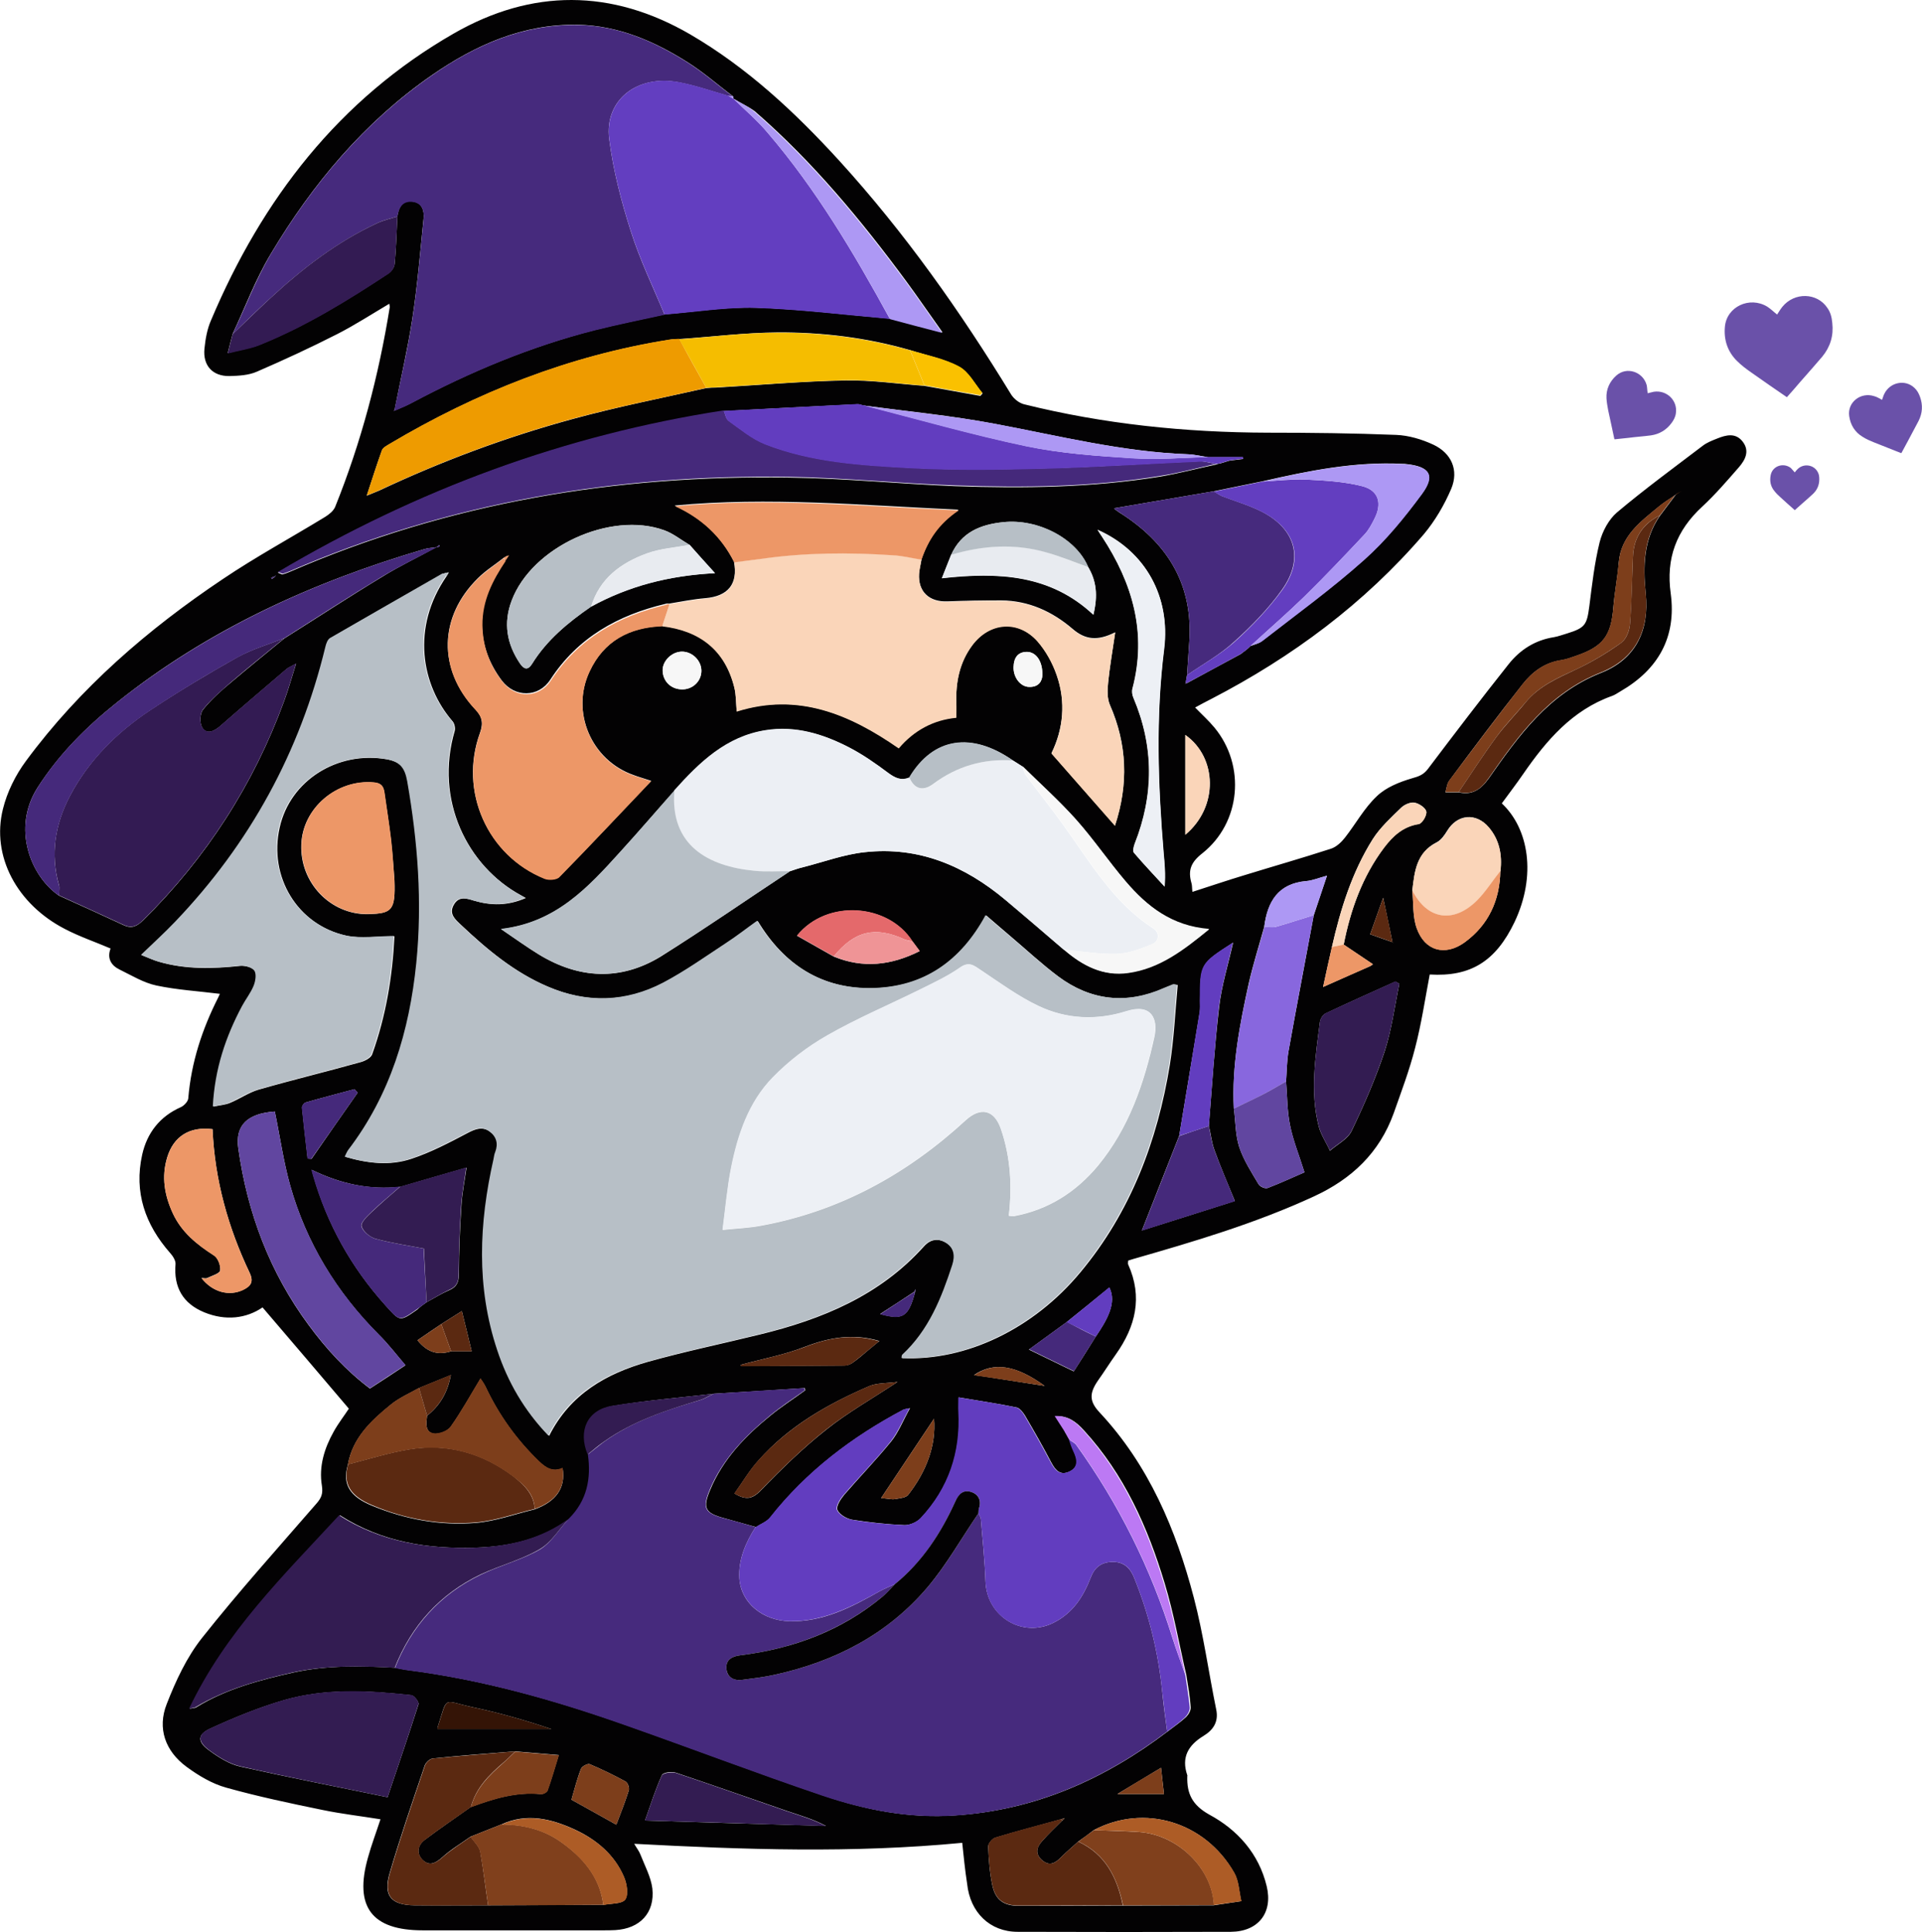 <?xml version="1.0" encoding="utf-8"?>
<!-- Generator: Adobe Illustrator 24.0.1, SVG Export Plug-In . SVG Version: 6.00 Build 0)  -->
<svg version="1.1" id="Layer_1" xmlns="http://www.w3.org/2000/svg" xmlns:xlink="http://www.w3.org/1999/xlink" x="0px" y="0px"
	 viewBox="0 0 784 788.1" style="enable-background:new 0 0 784 788.1;" xml:space="preserve">
<style type="text/css">
	.st0{fill:#030203;}
	.st1{fill:#B7BFC6;}
	.st2{fill:#462A7D;}
	.st3{fill:#FAD5B9;}
	.st4{fill:#ECEFF4;}
	.st5{fill:#623DBF;}
	.st6{fill:#633EC0;}
	.st7{fill:#331B53;}
	.st8{fill:#ED9767;}
	.st9{fill:#331C52;}
	.st10{fill:#45297B;}
	.st11{fill:#EE9B00;}
	.st12{fill:#6146A0;}
	.st13{fill:#5B2911;}
	.st14{fill:#F5BD00;}
	.st15{fill:#7D3E1B;}
	.st16{fill:#8867DE;}
	.st17{fill:#80401C;}
	.st18{fill:#EDF0F5;}
	.st19{fill:#AD98F4;}
	.st20{fill:#F7F7F7;}
	.st21{fill:#E8EBF0;}
	.st22{fill:#BC79F4;}
	.st23{fill:#AD5C26;}
	.st24{fill:#E4696B;}
	.st25{fill:#EF9496;}
	.st26{fill:#FAC100;}
	.st27{fill:#341406;}
	.st28{fill:#6A51A9;}
</style>
<g>
	<g>
		<path class="st0" d="M392.5,751.7c-44.7,4.3-88.8,2.8-133.8,0.4c1.1,1.9,2,3,2.5,4.3c1.8,4.6,4.3,9.2,4.9,13.9
			c1.1,10-5.1,16.4-15.1,17c-1.7,0.1-3.3,0.1-5,0.1c-24.5,0-49,0-73.5,0c-20.9,0-28.1-9.6-22.4-29.7c1.4-5.1,3.3-10.1,5.1-15.6
			c-8-1.3-15.9-2.2-23.6-3.8c-13.2-2.7-26.4-5.5-39.3-9.1c-5.8-1.6-11.3-4.9-16.2-8.5c-8.7-6.4-12-15.7-8.1-25.6
			c3.7-9.5,8.2-19.2,14.5-27.1c14.9-18.8,30.9-36.6,46.6-54.7c2-2.3,2.7-4,2.2-7.3c-1.3-7.8,1-15.2,4.8-22c2-3.6,4.6-6.9,6.2-9.4
			c-11.7-13.8-23.3-27.4-35.2-41.3c-6.6,4.5-15,5.6-23.8,2c-8.7-3.6-12.5-10.2-11.7-19.7c0.1-1.4-1.1-3.3-2.2-4.5
			C59.2,499.5,54.6,486.3,58,471c2-8.9,7.2-15.6,15.8-19.4c1.3-0.6,2.9-2.3,3-3.6c1.2-14.7,5.7-28.3,12.3-41.3
			c0.3-0.6,0.5-1.2,0.6-1.3c-8.7-1.1-17.4-1.6-25.9-3.4c-5.2-1.1-10.1-4.1-15-6.5c-3.5-1.7-5.2-4.6-3.7-8.6
			c-6.3-2.7-12.8-4.9-18.7-8C6.9,368.8-3.6,349.2,1.2,330c1.7-6.9,5.1-13.8,9.4-19.6c22-29.8,49.7-53.7,80.3-74.2
			c13.5-9.1,27.9-16.9,41.8-25.4c1.6-1,3.3-2.4,4-4c10.6-26.3,17.8-53.6,22.3-81.6c0-0.3-0.1-0.6-0.2-1.3
			c-7.1,4.2-13.9,8.6-21.1,12.3c-10.8,5.5-21.8,10.6-32.9,15.4c-3.4,1.5-7.5,1.7-11.2,1.8c-6.9,0.1-10.9-4.3-10.2-11.2
			c0.4-3.9,1.1-8,2.7-11.6c20.8-49.3,52.2-90.1,99.1-117C217-4.6,249.4-4.6,281.5,14c23.3,13.6,42.7,31.7,60.7,51.4
			c26.8,29.4,49.6,61.7,70.3,95.6c1.1,1.7,3.2,3.4,5.2,3.9c32.6,8.1,65.8,11.5,99.4,11.6c17.5,0,34.9,0.2,52.4,0.9
			c5.1,0.2,10.5,1.8,15.2,4c7.4,3.5,10.4,10.4,7.3,17.9c-2.8,6.6-6.6,13.1-11.2,18.6c-24.3,28.3-53.7,50.1-86.7,67.2
			c-2.2,1.1-4.4,2.3-6.6,3.5c2.6,2.7,5.5,5.3,7.9,8.2c12.8,15.5,10.8,38.8-5,51.3c-4.6,3.6-5.9,6.9-4.4,12.1c0.3,0.9,0.2,2,0.4,3.6
			c7.2-2.3,14.2-4.7,21.2-6.8c11.7-3.6,23.6-7,35.3-10.8c2.2-0.7,4.3-2.7,5.7-4.5c4.4-5.6,7.9-12.1,13-16.9
			c3.7-3.6,9.2-5.8,14.3-7.3c2.9-0.8,4.8-1.5,6.6-3.9c10.8-14.3,21.7-28.6,32.9-42.7c4.7-5.9,10.8-9.8,18.5-11
			c1.8-0.3,3.5-1,5.3-1.5c7.4-2.3,8.1-3.5,9.1-11.1c1.1-8.7,2.1-17.6,4.2-26.1c1.1-4.4,3.7-9.3,7.1-12.2c11.3-9.5,23.3-18.3,35-27.2
			c1.7-1.3,3.8-2.1,5.8-2.9c3.7-1.5,7.6-2.5,10.5,1.3s1,7.4-1.6,10.4c-4.8,5.5-9.6,11.1-15,16.1c-10.5,9.7-14.8,21.1-12.8,35.4
			c2.4,17.8-5.1,31-20.5,39.9c-1.2,0.7-2.3,1.5-3.5,1.9c-16.2,5.8-26.7,18.1-36.1,31.7c-2.8,4.1-5.9,8.1-8.8,12.1
			c11,10.3,14.2,29.4,5.2,48.4c-7.7,16.1-18,22.4-34.6,21.4c-1.9,10-3.4,20.2-6,30.1c-2.3,9-5.6,17.7-8.7,26.5
			c-5.8,16.1-17.1,26.8-32.5,33.9c-23.8,11-48.8,18.4-73.9,25.6c-0.6,0.2-1.2,0.4-1.9,0.6c0,0.6-0.2,1.2,0,1.6c6,13.3,3,25.3-5,36.6
			c-2.5,3.5-4.8,7.2-7.3,10.7c-3.6,5.2-3.6,8.5,0.6,13c20.1,21.5,31.2,47.8,38.5,75.7c3.9,14.9,6,30.3,9.1,45.5
			c1.1,5.2-1.4,8.5-5.2,10.8c-6.2,3.8-9.1,8.7-6.6,16c0.1,0.2,0,0.3,0,0.5c-0.2,7,2,11.7,9,15.6c11.5,6.2,20.2,15.9,23.4,29.2
			c2.6,10.8-3.4,18.5-14.6,18.6c-29,0.1-58,0.1-87,0c-11.3,0-19.4-7.9-20.6-19.6C393.6,762.6,393.1,757.3,392.5,751.7z M206.6,226.9
			c-0.4,0.2-0.7,0.4-1.1,0.6c-3.5,2.8-7.4,5.2-10.5,8.3c-16,15.7-16.5,37.1-1.2,53.4c2.9,3.1,3.4,5.7,2,9.7
			c-8.7,23.8,3,50,26.3,59.4c1.7,0.7,5,0.5,6.1-0.7c12.4-12.7,24.6-25.6,37.4-39.1c-3.3-1.1-5.2-1.6-7-2.3
			c-17.4-6-25.9-25.8-18.1-42.4c5.8-12.4,16.2-17.9,29.6-18.5c15.3,1.8,25.6,9.6,29.4,24.9c0.8,3.1,0.7,6.5,1,9.9
			c25-7.8,46.1,1.1,66.1,15c6.3-7.5,14.1-11.6,23.5-12.5c0-2.2,0-4,0-5.9c-0.3-8.5,1.3-16.6,6.5-23.6c7-9.5,18.8-10.4,26.6-1.6
			c3.4,3.9,6.1,8.8,7.8,13.7c3.9,11.1,2.7,22.2-2.1,32c8.8,10.1,17.2,19.6,25.9,29.5c5.6-17,5-33.2-2.1-49.3c-1.1-2.6-1-6-0.7-8.9
			c0.7-6.6,1.8-13.1,2.9-20.6c-7.3,3.7-12.3,3-17.4-1.4c-8.3-7.1-17.9-11.5-29.1-11.6c-7.3,0-14.6,0.1-21.9,0.4
			c-7.5,0.3-12.1-4-11.6-11.4c0.1-2,0.7-3.9,1-5.9c2.7-7.8,6.9-14.6,15.1-20.1c-39.5-1.8-77.5-5.3-115.8-1.7
			c10.8,4.9,19,12.4,24.2,22.9c1.7,9.1-2.4,14.1-11.7,14.9c-4.9,0.4-9.8,1.4-14.7,2.2c-0.5,0-1-0.1-1.5,0.1
			c-19.4,4.6-35.8,13.7-47,30.9c-4.8,7.4-14.5,7.4-19.8,0.4c-5.1-6.8-8-14.3-8.1-23c-0.1-10,4.2-18.2,9.5-26.2
			c0.3-0.4,0.5-0.8,0.8-1.2c0.2-0.3,0.4-0.6,0.6-0.9C207.4,226.6,207,226.8,206.6,226.9z M435.1,585.3L435.1,585.3
			c0.3,0.6,0.7,1.3,1.1,1.9l0,0c0.6,1.5,1,3.1,1.7,4.6c1.6,3.3,2.4,6.6-1.7,8.5c-3.7,1.7-5.7-0.6-7.4-3.8c-3.4-6.5-7-12.8-10.7-19.1
			c-0.8-1.3-2.1-3-3.4-3.3c-7.7-1.6-15.5-2.7-23.6-4.1c0,2.5-0.1,4.2,0,5.8c0.9,16.6-3.9,31.2-15.4,43.4c-1.6,1.7-4.6,3-6.8,2.9
			c-7.1-0.3-14.3-1.1-21.3-2.2c-2.2-0.4-5.2-2.1-6-4c-0.6-1.5,1.3-4.4,2.8-6.2c6.3-7.3,13-14.2,19.1-21.7c3-3.7,4.8-8.4,7.7-13.6
			c-1.8,0.4-2.3,0.4-2.6,0.6c-21,11.1-39.5,25.2-54.3,43.9c-1.4,1.8-3.9,2.7-5.9,4c-4.3-1.2-8.6-2.4-12.9-3.6
			c-7.9-2.1-9-4.1-5.8-11.6c5.2-12.5,14.3-21.9,24.5-30.2c4.5-3.7,9.5-6.9,14.3-10.4c-0.1-0.3-0.1-0.6-0.2-0.9
			c-12.3,0.8-24.6,1.6-36.9,2.3c-13.8,1.6-27.6,2.7-41.3,5c-10.2,1.7-14,10.2-10,19.9c1.5,9.9-0.4,18.8-7.7,26.1
			c-11.4,8.4-24.6,11.4-38.4,11.8c-19.4,0.6-38.1-2.2-55.3-13.2c-22.5,24.4-46.4,47.5-61.2,78.9c1.8-0.4,2.3-0.3,2.6-0.6
			c12.2-7.5,25.8-11.1,39.7-14.2c13.8-3,27.7-2.7,41.6-1.9c1.6,0.3,3.3,0.7,4.9,0.9c30.3,3.9,59.6,12.1,88.3,22.2
			c27.1,9.5,54,19.8,81.2,29c17.3,5.9,35.2,9.4,53.8,8.1c32.7-2.1,61.1-14.8,86.8-34.3c2.5-1.9,5.1-3.7,7.4-5.8c1-1,2-2.7,1.9-4
			c-0.3-4.4-1.1-8.8-1.8-13.2c-2.9-12.5-5.1-25.1-8.8-37.3c-6.9-22.9-16.5-44.5-33-62.5c-3.1-3.4-6.4-6-11.5-5.7
			c1.2,1.9,2.4,3.8,3.6,5.6C434.3,584,434.7,584.6,435.1,585.3z M684,201.2c0.7-0.3,1.3-0.6,2-1c0.1-0.1,0.1-0.2,0.2-0.3
			c0,0.1-0.1,0.2-0.1,0.4C685.4,200.6,684.8,201,684,201.2c-0.3,0.4-0.6,0.7-1,1c-2.2,1.5-4.4,2.8-6.4,4.5
			c-7.4,6.1-15.4,11.9-16.3,22.8c-0.5,6.1-1.7,12.2-2.2,18.3c-0.9,11.5-4.1,15.9-15.1,19.7c-2,0.7-4.1,1.5-6.2,1.8
			c-6.7,1-11.8,4.8-15.7,9.8c-10.2,12.9-20.1,26.1-29.9,39.3c-1,1.3-1.1,3.2-1.6,4.8c1.8,0,3.6,0,5.4,0c5.5,1.2,8.9-1,12.3-5.7
			c12.2-17.4,24.5-34.6,45.7-43c14-5.5,19.9-17,18.3-32.5c-1.1-10.9-0.9-22,5.8-31.6c2-2.7,4-5.3,6-8
			C683.4,202,683.7,201.6,684,201.2z M112,235.2c-0.5,0.1-0.9,0.3-1.4,0.4c0.1,0.2,0.2,0.4,0.3,0.6c0.4-0.3,0.8-0.6,1.2-0.9
			c0.1-0.3,0.3-0.5,0.4-0.8C112.3,234.8,112.2,235,112,235.2z M508.1,265.3L508.1,265.3c0.7-0.6,1.4-1.2,2.1-1.9l-0.1,0.1
			c1.6-0.6,3.4-1,4.6-2c14-10.9,28.5-21.4,41.7-33.2c8.8-7.9,16.5-17.3,23.6-26.9c5.5-7.5,3.2-11.1-6.3-12.1c-0.5-0.1-1-0.1-1.5-0.1
			c-19.5-1-38.3,2.8-57.1,7.1c-6.7,1.4-13.3,2.7-20,4.1c-13.5,2.3-27,4.6-40.5,6.9c0,0.1,0,0.3,0.1,0.4c1.2,0.9,2.4,1.7,3.7,2.5
			c18.6,12.3,28.3,29.1,26.7,51.8c-0.3,4.5-0.6,8.9-0.9,13.4c-0.2,1-0.3,1.9-0.5,2.9c-0.1,0.2-0.2,0.4-0.2,0.6
			c0.2-0.1,0.4-0.1,0.6-0.2c7.3-4,14.6-7.9,22-11.9C506.7,266.3,507.4,265.8,508.1,265.3z M372.8,527c-4.4,2.9-8.8,5.8-13.8,9
			c9.4,2.6,11.5,1.1,14.2-8.7c0.1-0.5,0.2-1,0.3-1.5C373.3,526.3,373,526.7,372.8,527z M568,384.3c0.2,0.1,0.3,0.3,0.5,0.4
			C568.4,384.6,568.2,384.4,568,384.3c-1.2-5.7-2.4-11.4-3.8-18.1c-1.9,5.3-3.5,9.8-5.3,14.9C562.2,382.3,565.1,383.3,568,384.3z
			 M426.1,565.3C426.4,565.5,426.8,565.8,426.1,565.3C426.9,565.5,426.5,565.4,426.1,565.3c-11.7-8.5-20.8-9.9-28.8-4.4
			c2.1,0.3,4.2,0.6,6.3,0.9C411.1,563,418.6,564.1,426.1,565.3z M184,551.2c2.6,0,5.1,0,8.4,0c-1.4-5.9-2.6-10.7-4-16.4
			c-3.2,2-5.8,3.7-8.4,5.3c-3.2,2.1-6.3,4.3-9.7,6.6C174.5,551.9,178.9,552.8,184,551.2z M435.1,539.3c-5,3.6-10,7.3-15.4,11.2
			c6.3,3.1,12,5.8,18.3,8.9c3-4.7,6-9.4,8.9-14.1c4.7-6.9,8.7-13.9,5.6-20.1C447,529.7,441.1,534.5,435.1,539.3z M372.2,384.1
			L372.2,384.1c-9.8-15.6-35-17.4-47.1-2.4c5.1,2.9,10.1,5.7,15,8.5c11.9,4.9,23.4,3.6,35-2.2c-0.8-1.1-1.4-1.9-2-2.7
			C372.8,384.9,372.5,384.5,372.2,384.1z M543.3,386.3c-1.2,5.2-2.3,10.3-3.6,16.3c7.1-3.2,13.1-5.8,19.2-8.5
			c0.6-0.3,1.1-0.7,1.1-0.8c-3.9-2.6-7.9-5.3-11.9-8c2.8-14.3,7.7-27.8,16.5-39.6c3.5-4.7,7.7-8.6,14.1-9.6c1.4-0.2,3.4-3.6,3.1-5.1
			s-3-3.3-4.8-3.6c-1.7-0.3-4.1,0.8-5.4,2c-4.1,4-8.5,8-11.6,12.8C551.5,355.7,546.8,370.8,543.3,386.3z M388,226.3
			c-1.1,2.9-2.3,5.8-3.8,9.6c23.2-2.6,44.3-1.5,61.8,14.9c1.9-7.9,1.2-13.8-2.1-19.4c-4.8-11.6-20.4-19.9-34.7-18.4
			C400,213.9,392.1,217.1,388,226.3z M481,463.3c-5,12.6-9.9,25.2-15.2,38.6c13.1-4.1,25.9-8.2,37.9-12c-3.1-7.6-5.9-14-8.3-20.7
			c-1.2-3.2-1.5-6.7-2.3-10c1.3-16.2,2.3-32.4,4.2-48.5c1-8.7,3.7-17.3,5.7-26.2c-13.4,8.7-13.4,8.7-13.5,23.8c0,1.5,0.1,3-0.1,4.5
			C486.6,429.7,483.8,446.5,481,463.3z M299.1,40.2c0-0.3,0-0.6-0.1-0.9c-6.2-4.7-12-9.8-18.5-13.9c-13.6-8.6-28.1-14.9-44.7-15.3
			c-22.5-0.4-41.8,8.2-59.7,20.6c-27.5,19.1-48.6,44.3-65.6,72.8c-6.2,10.3-10.5,21.8-15.6,32.7c-0.6,2.1-1.1,4.3-2,7.8
			c5.1-1.3,9.2-1.9,13-3.4c18.8-7.6,35.9-18.1,52.7-29.2c1.2-0.8,2.3-2.5,2.4-3.9c0.6-6.4,0.8-12.9,1.1-19.4
			c0.6-3.7,2.1-6.6,6.4-5.9c3.7,0.6,4.6,3.7,4.3,6.8c-1.4,13.7-2.5,27.4-4.6,41c-1.9,12.4-4.8,24.7-7.2,37c-0.1,0.2-0.2,0.4-0.3,0.6
			c0.2-0.1,0.4-0.2,0.6-0.3c2.3-1,4.6-1.9,6.8-3.1c23.7-12.6,48.4-22.9,74.5-29.6c9.5-2.4,19.1-4.3,28.6-6.4
			c12.4-1,24.8-3.1,37.2-2.7c18.3,0.6,36.6,2.9,54.9,4.5c6.6,1.7,13.2,3.5,21.2,5.6c-5.5-7.7-10-14.3-14.7-20.7
			c-18.5-25.1-38.3-49-61.9-69.5C305.2,43.4,302,42,299.1,40.2L299.1,40.2z M576.1,363.2c0.5,5.2,0.1,10.7,1.8,15.4
			c3.3,9.3,11.6,11.5,19.6,5.7c9.7-7.1,14.3-17.1,14.5-29.1c0.8-6.5-0.4-12.6-4.7-17.7c-5.2-6.2-12.9-5.4-17,1.4
			c-1.1,1.8-2.5,3.8-4.3,4.7C577.8,347.8,577,355.4,576.1,363.2z M446.2,746.5c-2.1,1.6-4.2,3.2-6.4,4.7c-2.3,2.1-4.7,4.1-6.9,6.3
			c-2.3,2.4-4.7,3.9-7.7,1.4s-2.5-5.3-0.2-7.8c2.6-3,5.5-5.7,8.3-8.5c0.3-0.3,0.7-0.6,1-1c-0.5,0.2-1,0.3-1.5,0.5
			c-8.9,2.5-17.9,4.8-26.8,7.5c-1.3,0.4-3,2.5-2.9,3.7c0.2,5.3,0.6,10.6,1.7,15.8c1.3,6,4.7,8.3,10.8,8.3c14.1,0,28.3,0,42.4-0.1
			c12.3,0,24.7-0.1,37-0.1c3.8-0.6,7.5-1.1,11.3-1.7c-0.9-3.9-1-8.3-2.9-11.6C491.5,743,466.7,735.7,446.2,746.5z M174,531.2
			c3.1-1.7,6-3.5,9.2-4.9c3.1-1.3,3.9-3.2,4-6.5c0-9.3,0.4-18.6,1-27.8c0.3-5.4,1.4-10.7,2.1-15.7c-9.3,2.7-18.1,5.2-26.9,7.8
			c-12.6,1.4-24.5-1.2-36.2-6.9c0.3,1.1,0.4,1.7,0.6,2.3c5.7,19.9,15.5,37.4,29.3,52.8c6.1,6.8,5.8,7,13.1,1.9
			C171.3,533.1,172.6,532.2,174,531.2z M204.5,744.2c-4.2,1.7-8.4,3.3-12.6,5c-3.9,2.8-8,5.2-11.5,8.4c-2.8,2.5-5.4,3.8-8.2,0.9
			c-2.4-2.6-1.8-5.8,0.9-7.9c6.2-4.7,12.6-9,18.9-13.5c9.2-3.4,18.5-6.3,28.6-5.3c0.9,0.1,2.4-0.7,2.7-1.4c1.6-4.4,2.9-9,4.6-14.5
			c-6.6-0.6-12.2-1-17.8-1.5c-11.2,0.9-22.4,1.7-33.6,2.9c-1.2,0.1-2.9,1.7-3.3,3c-4.9,14.5-9.9,28.9-14.2,43.6
			c-2.8,9.3,0.4,13.2,10.1,13.3c10,0.1,20,0,29.9,0c15.7-0.1,31.4-0.1,47.1-0.2c3.1-0.6,7.5-0.3,8.9-2.2c1.4-2,0.7-6.4-0.5-9.2
			c-3.9-9.1-11.2-15.2-20-19.3C224.9,741.9,214.9,739.4,204.5,744.2z M503.3,452.2c0.7,5.2,0.6,10.8,2.2,15.7
			c1.8,5.4,5,10.3,7.9,15.2c0.6,1,2.7,1.9,3.7,1.5c5.5-2.1,10.8-4.6,15-6.4c-2.2-7.1-4.7-13.1-5.9-19.3c-1.2-5.8-1.1-11.9-1.6-17.8
			c0.3-4.1,0.3-8.3,1-12.3c3.3-18.5,6.9-37,10.3-55.5c1.7-5.2,3.5-10.4,5.4-16.1c-3.4,0.9-5.9,2-8.5,2.2c-11.4,1-15.8,8.4-17.1,18.6
			c-2.1,7.6-4.5,15.2-6.3,23C505.7,417.8,502.4,434.8,503.3,452.2z M174.2,577.5c5-4,8.3-9.1,9.7-16.6c-4.9,2-8.9,3.6-13,5.3
			c-3.9,2.2-8.1,4-11.5,6.8c-8,6.5-15.6,13.6-17.5,24.5c-2.3,7.8,0.6,12.9,9.9,16.7c13.6,5.6,27.8,8.2,42.3,7
			c8.1-0.7,16-3.6,23.9-5.5c8.9-3.2,12.8-8.8,11.5-16.8c-4,1.7-6.8,0-9.7-2.8c-9.1-8.8-16.3-18.8-21.7-30.3
			c-0.7-1.5-1.8-2.8-2.1-3.4c-4.1,6.8-7.8,13.5-12.2,19.7c-1.3,1.8-4.9,3.1-7.1,2.7C173.2,583.9,173.9,580.3,174.2,577.5z
			 M281.2,222.2c-3.4-2-6.6-4.6-10.2-5.9c-22-8-54.1,6.8-62.3,28.7c-3.4,9.1-2,17.6,3.4,25.6c1.6,2.4,3.2,2.9,4.9,0.2
			c6.1-9.8,14.8-16.9,24.1-23.4c15.2-8.3,31.5-12.6,50.5-13.6C287.4,229.2,284.3,225.7,281.2,222.2z M371.2,142.8
			c-17.7-5.1-35.8-7.3-54-7.2c-13.4,0.1-26.7,1.8-40.1,2.7c-1.3,0.1-2.7,0-4,0.3c-41,6.5-78.8,21.5-114.3,42.6
			c-1.1,0.7-2.6,1.4-3,2.5c-2.1,5.8-4,11.8-6.2,18.5c2.4-1,3.7-1.5,5.1-2.1c25.5-12,51.8-21.8,79-29.2c17.9-4.9,36.2-8.5,54.4-12.6
			c1.3-0.1,2.6-0.2,4-0.2c17.6-1,35.1-2.6,52.7-2.9c10.8-0.2,21.5,1.4,32.3,2.2c7.6,1.4,15.2,2.7,22.8,4.1c0.3-0.3,0.6-0.7,0.9-1
			c-3.1-3.7-5.5-8.6-9.4-10.7C385.2,146.3,378,145,371.2,142.8z M178,223.2c-1.6,0.3-3.3,0.3-4.9,0.8
			c-45.6,13.4-88.3,32.8-125.6,62.7c-12.4,9.9-23.5,21-32.2,34.6c-10.5,16.5-2.9,36,8.7,44c8.9,4,17.7,8,26.5,12.1
			c3.3,1.5,5.4,0.4,7.9-2c25.8-25.5,45-55.3,57.5-89.4c1.7-4.6,3-9.3,4.9-15.3c-2.3,1.3-3.2,1.6-3.9,2.2
			c-9.1,7.8-18.2,15.5-27.2,23.4c-2.5,2.1-5.4,3.4-7.2,0.5c-1.1-1.7-1-5.7,0.3-7.3c3.3-4.1,7.3-7.7,11.4-11.1
			c7.2-6.1,14.5-12,21.8-18c13.2-8.3,26.3-16.9,39.7-25C162.9,230.9,170.6,227.3,178,223.2c0.5,0,1-0.2,1.4-0.3
			c-0.1-0.2-0.2-0.4-0.3-0.6C178.8,222.7,178.4,223,178,223.2z M497.9,189c1.2-0.4,2.4-0.7,3.6-1.1c1.9-0.2,3.7-0.5,5.6-0.7
			c-0.1-0.2-0.1-0.5-0.2-0.7c-4.7,0-9.4,0-14.1,0c-2.7-0.4-5.5-1.1-8.2-1.2c-26.8-1-52.6-7.5-78.7-12.4c-17.8-3.4-35.8-5.1-53.8-7.5
			c-0.8-0.2-1.6-0.6-2.4-0.5c-18.2,0.9-36.4,1.8-54.6,2.8c-64.7,10-124.9,32.1-181.8,65.9c1.4,0.5,1.7,0.8,2,0.7
			c1-0.3,1.9-0.6,2.8-1c65-28.3,133.3-39.6,203.8-38.5c22.6,0.3,45.2,2.6,67.7,3.5c28,1,55.9,0.6,83.7-3.9
			c7.6-1.3,15.1-3.3,22.7-4.9C496.7,189.2,497.3,189.1,497.9,189z M322.2,355.4c1.7-0.6,3.4-1.2,5.2-1.6c8.5-2.2,16.9-5.3,25.5-6.2
			c21.9-2.4,40.7,5.6,57.3,19.5c8,6.7,15.9,13.6,23.8,20.3c7.5,6.5,16,11,26.3,9.5c12.7-1.8,22.4-9.2,32.9-17.8
			c-15.2-1.2-25.3-9.3-34-19.4c-7-8.2-13.1-17.3-20.3-25.3c-6.8-7.6-14.5-14.5-21.8-21.7c-1.3-0.8-2.6-1.6-3.8-2.4
			c-17.1-11.9-32.6-9.4-42.2,6.9c-3.3,1.4-5.8,0.2-8.6-1.8c-5.2-3.9-10.5-7.6-16.3-10.6c-10.5-5.4-21.6-8.7-33.6-6.9
			c-16.2,2.5-27.1,13.1-37.4,24.6c-7.4,8.3-14.7,16.8-22.1,25c-13.1,14.4-26.2,28.9-48.7,31.5c5.9,4,10.6,7.4,15.5,10.4
			c16.3,9.9,33.2,10.8,49.6,0.8C287.3,379,304.6,367,322.2,355.4z M180.8,234c-15.3,8.7-30.6,17.4-45.8,26.3c-1,0.6-1.7,2.4-2,3.7
			c-10.4,42.9-30.8,80.2-61.3,112.1c-4.3,4.5-9,8.7-13.9,13.5c3,1.2,4.9,2.1,7,2.7c10.9,3.2,22,2.9,33.2,1.7c2-0.2,5,0.6,6,2
			s0.4,4.4-0.3,6.3c-1.2,2.9-3.2,5.4-4.7,8.2c-6.6,12.4-11.1,25.5-11.9,40.9c2.7-0.6,4.8-0.7,6.7-1.5c3.9-1.6,7.6-4.2,11.6-5.4
			c13.9-4,28-7.4,41.9-11.3c1.7-0.5,4-1.7,4.5-3.1c5.6-15.6,8.3-31.7,9.1-48.2c-6.7,0-13.4,1.1-19.5-0.2
			c-20.1-4.4-31.9-24.1-27.3-44.2c4.3-19.2,23.6-31.2,43.5-27.8c5.9,1,7.9,3.6,8.8,9.1c4.3,24.6,6.3,49.2,3.7,74.1
			c-2.8,27.8-10.6,53.8-27.8,76.3c-0.6,0.7-0.9,1.6-1.4,2.7c9.2,2.7,18.2,3.7,26.9,0.8c7.9-2.6,15.5-6.6,22.9-10.5
			c3.2-1.7,6.1-2.8,9.2-0.6c2.9,2.1,3.7,5,2.4,8.4c-0.3,0.9-0.5,1.9-0.7,2.9c-5.9,26.1-7.1,52.1,1.5,77.9c4.3,13,11,24.7,20.9,34.9
			c8.6-17.1,23.4-25.4,40.3-30.2c15-4.2,30.4-7.4,45.5-11.1c25.5-6.2,49.1-15.9,67.1-36c2.6-2.9,5.8-3.4,9-1.5
			c3.6,2.1,4,5.5,2.8,9.2c-4.5,13.5-9.6,26.6-20.4,36.6c-0.3,0.3-0.2,0.9-0.3,1.3c26.2,1.2,53.6-12,72.7-35
			c20.5-24.6,31.4-53.5,36.5-84.7c1.7-10.7,2.2-21.7,3.2-32.5c-1.4-0.2-1.5-0.3-1.7-0.2c-1.2,0.5-2.5,0.9-3.7,1.5
			c-15.4,6.7-30,5.1-43.3-4.8c-6.8-5.1-13-10.9-19.5-16.4c-3.2-2.7-6.4-5.5-9.9-8.5c-10.2,18.8-25.2,29.2-46,29.7
			c-20.9,0.5-36.4-9.5-47.2-27.4c-4.5,3.2-8.5,6.2-12.6,9c-8.5,5.5-16.8,11.5-25.7,16.2c-15.3,8-31.2,8.5-47.2,1.6
			c-13.7-5.8-24.9-15.2-35.6-25.3c-2.3-2.2-5-4.4-2.9-8.1c2-3.6,5.1-2.7,8.3-1.7c6.8,2,13.6,2.2,21.1-1.1c-1-0.5-1.4-0.8-1.8-1
			c-22.1-11.9-35.5-39-27.2-67.2c0.3-1.1-0.1-3-0.9-3.9c-12.8-14.8-16.9-38.3-2.4-59.2c0.3-0.5,0.6-1,0.9-1.5
			C182.1,233.6,181.4,233.8,180.8,234z M158.1,733.1c4.5-13.4,8.7-25.6,12.6-37.9c0.3-0.9-1.8-3.6-2.9-3.7
			c-17.4-1.9-34.9-2.9-51.9,2c-10.3,3-20.3,7.1-30.1,11.6c-5.3,2.4-5.4,5.4-0.5,8.9c3.8,2.8,8.2,5.6,12.7,6.6
			C117.8,725,137.7,728.9,158.1,733.1z M112.1,453.4c-11.2,0.8-16.2,5.6-14.9,15c3.7,26.3,12.8,50.6,28.7,72.1
			c7.2,9.8,15.4,18.7,25,25.9c5-3.2,9.5-6.2,14.5-9.5c-3.7-4.3-7-8.7-10.9-12.5c-17.2-17.2-29.5-37.4-36.1-60.7
			C115.6,473.7,114.2,463.5,112.1,453.4z M160.9,359.1c-0.3-3.7-0.7-10-1.4-16.3c-0.7-6.4-1.8-12.9-2.7-19.3
			c-0.3-2.6-1.2-4.1-4.3-4.3c-15.1-1.4-29.1,10.4-29.6,25.3c-0.6,15.6,11.9,28.6,27.2,28.4C160,372.6,161.3,371.3,160.9,359.1z
			 M570.8,401.3c-0.5-0.3-1.1-0.6-1.6-0.9c-9.5,4.3-19,8.5-28.5,13c-1.1,0.5-2.1,2.2-2.3,3.5c-1.8,14.1-4.1,28.3-0.5,42.5
			c0.9,3.5,3.1,6.7,4.6,10c3-2.6,7.2-4.7,8.8-8c5.1-10.6,9.8-21.4,13.5-32.5C567.7,419.9,568.9,410.5,570.8,401.3z M447.7,216.1
			c0.9,1.4,1.3,2.1,1.8,2.8c12.5,19,18.4,39.3,12.4,62c-0.3,1.1-0.1,2.6,0.4,3.7c8.4,19.8,8.4,39.7,0.5,59.6c-0.4,1.1-0.8,3-0.3,3.6
			c4,4.7,8.3,9.2,12.5,13.8c0.4-5.1,0-9.4-0.4-13.7c-2.3-27.7-3.2-55.5,0.2-83.2C477.5,243.6,467.4,224.8,447.7,216.1z M86.7,460.6
			c-9.3-1.2-15.9,2.9-18.5,11.5c-2.4,7.9-1.1,15.4,2.3,22.8c3.6,7.8,9.8,12.7,16.8,17.2c1.6,1,2.8,4.2,2.5,6.1
			c-0.2,1.3-3.4,2.2-5.3,3.1c-0.6,0.3-1.4,0-2.3,0c4.5,5.8,11.3,7.6,17,4.8c3.1-1.5,4.4-3.2,2.6-7C93.1,500.8,87.6,481.4,86.7,460.6
			z M263.1,742.6c25.1,0.8,49.5,1.5,73.8,2.2c-5.2-2.8-10.6-4.3-15.9-6.1c-15.1-5.2-30.1-10.5-45.3-15.6c-1.7-0.6-5.3-0.1-5.7,1
			C267.4,729.8,265.5,735.8,263.1,742.6z M366.1,563.7c-4.7,0.6-8.4,0.4-11.5,1.7c-16.9,7.3-32.8,16.3-45.2,30.3
			c-3.7,4.1-6.5,8.9-9.8,13.5c4.8,2.9,7.4,2.2,10.8-1.3c8.4-8.7,17.1-17.2,26.6-24.7C345.6,576.3,355.5,570.7,366.1,563.7z
			 M251.4,744.3c1.8-4.7,3.6-9.3,5.1-14c0.3-1-0.4-3.1-1.3-3.6c-4.8-2.6-9.7-5-14.7-7.1c-0.8-0.3-3.1,0.9-3.5,1.9
			c-1.6,4.1-2.7,8.5-3.9,12.6C239.3,737.5,245.1,740.8,251.4,744.3z M302.2,556.7c0,0.2,0,0.4,0.1,0.5c1.3,0,2.5,0,3.8,0
			c12.8,0,25.5-0.1,38.3-0.2c1.1,0,2.3-0.4,3.2-1c2.3-1.6,4.4-3.4,6.5-5.2c1.5-1.2,3-2.5,4.6-3.8c-10.8-3.2-20.5-1.4-30.2,2.3
			C319.9,552.7,310.9,554.3,302.2,556.7z M483.5,299.8c0,13.1,0,26.5,0,40.7C497.2,329.1,496.5,308.9,483.5,299.8z M145.9,445.7
			c-0.4-0.5-0.9-0.9-1.3-1.4c-6.7,1.8-13.3,3.5-19.9,5.4c-0.7,0.2-1.6,1.5-1.5,2.2c0.7,6.9,1.5,13.8,2.3,20.7c0.5,0,1,0.1,1.6,0.1
			C133.3,463.7,139.6,454.7,145.9,445.7z M178.5,705.3c15.6,0,31,0,46.4,0c-10.6-3.6-21.2-6.6-32-8.9c-12.7-2.7-10.1-5.1-14.5,8.5
			C178.4,705,178.5,705.2,178.5,705.3z M359.4,611.1c0.4,0,1.3,0.1,2.2,0.2c1.2,0.1,2.4,0.4,3.5,0.2c1.9-0.4,4.5-0.5,5.4-1.8
			c7.3-9.4,11.4-20,10.5-31C374.1,589,366.8,600,359.4,611.1z M278.2,265.8c-4.2,0-8.1,3.9-7.9,7.9c0.2,4.4,3.6,7.6,8.2,7.5
			c4.2-0.1,7.6-3.4,7.6-7.5C286.1,269.6,282.4,265.8,278.2,265.8z M425.2,275.4c0.1-5.8-2.6-9.4-6.2-9.5c-4,0-5.4,2.7-5.5,6.2
			c-0.2,4.3,2.8,8.1,6.4,8.1C423.9,280.3,425.1,277.6,425.2,275.4z M473.6,721.1c-6.3,3.8-12,7.2-17.8,10.7c6.4,0,12.6,0,19,0
			C474.4,728.2,474,725,473.6,721.1z"/>
		<path class="st1" d="M181.9,234.9c-14.5,20.9-10.4,44.4,2.4,59.2c0.8,0.9,1.2,2.7,0.9,3.9c-8.2,28.2,5.2,55.3,27.2,67.2
			c0.4,0.2,0.8,0.5,1.8,1c-7.5,3.3-14.3,3.1-21.1,1.1c-3.2-1-6.3-1.9-8.3,1.7c-2.1,3.7,0.6,5.9,2.9,8.1
			c10.7,10.1,21.9,19.4,35.6,25.3c16,6.8,31.9,6.4,47.2-1.6c8.9-4.7,17.2-10.6,25.7-16.2c4.2-2.7,8.1-5.8,12.6-9
			c10.8,17.8,26.3,27.9,47.2,27.4c20.7-0.5,35.8-10.9,46-29.7c3.4,3,6.6,5.8,9.9,8.5c6.5,5.5,12.7,11.3,19.5,16.4
			c13.4,10,28,11.6,43.3,4.8c1.2-0.5,2.4-1,3.7-1.5c0.1-0.1,0.3,0,1.7,0.2c-1,10.8-1.5,21.7-3.2,32.5c-5.1,31.2-16,60-36.5,84.7
			c-19.1,23-46.4,36.1-72.7,35c0.1-0.5,0.1-1.1,0.3-1.3c10.8-10,16-23.1,20.4-36.6c1.2-3.7,0.8-7.1-2.8-9.2c-3.2-1.9-6.5-1.3-9,1.5
			c-18,20.1-41.6,29.8-67.1,36c-15.2,3.7-30.5,6.9-45.5,11.1c-17,4.8-31.7,13-40.3,30.2c-9.9-10.3-16.6-21.9-20.9-34.9
			c-8.6-25.8-7.4-51.8-1.5-77.9c0.2-1,0.3-2,0.7-2.9c1.3-3.4,0.5-6.3-2.4-8.4c-3.1-2.3-6-1.1-9.2,0.6c-7.5,3.9-15,7.9-22.9,10.5
			c-8.7,2.9-17.7,1.9-26.9-0.8c0.5-1,0.9-2,1.4-2.7c17.2-22.5,25-48.6,27.8-76.3c2.5-24.9,0.6-49.5-3.7-74.1c-1-5.5-2.9-8.1-8.8-9.1
			c-19.8-3.4-39.1,8.6-43.5,27.8c-4.5,20.1,7.2,39.8,27.3,44.2c6.1,1.3,12.7,0.2,19.5,0.2c-0.8,16.5-3.5,32.7-9.1,48.2
			c-0.5,1.4-2.8,2.6-4.5,3.1c-13.9,3.8-28,7.3-41.9,11.3c-4,1.2-7.7,3.7-11.6,5.4c-1.9,0.8-4.1,1-6.7,1.5
			c0.8-15.4,5.3-28.5,11.9-40.9c1.5-2.8,3.5-5.3,4.7-8.2c0.8-1.9,1.3-4.9,0.3-6.3c-1-1.4-4-2.2-6-2c-11.2,1.2-22.3,1.4-33.2-1.7
			c-2-0.6-4-1.5-7-2.7c5-4.8,9.6-9,13.9-13.5c30.5-31.9,50.9-69.2,61.3-112.1c0.3-1.3,0.9-3.1,2-3.7c15.2-8.8,30.5-17.5,45.8-26.3
			C181.1,234.3,181.5,234.6,181.9,234.9z M411.5,495.9c0.8,0.1,1.5,0.3,2.1,0.2c14-2.6,25.3-9.8,34.3-20.6
			c12.6-15.3,18.8-33.5,23-52.5c1.6-7.4-1.2-13.7-11.3-10.5c-12.2,3.8-24.5,3.3-35.9-2.1c-8.3-3.9-15.9-9.5-23.5-14.6
			c-2.9-1.9-4.8-3.7-8.5-1.1c-5,3.5-10.7,6.1-16.2,8.9c-12.7,6.3-25.7,11.8-38,18.8c-8.1,4.6-15.8,10.6-22.3,17.2
			c-9.7,10-14.2,23.2-16.9,36.7c-1.6,8-2.3,16.2-3.5,25.4c5.9-0.6,10.8-0.8,15.6-1.7c32.1-5.9,59.6-21,83.5-43
			c6.1-5.6,11.7-4.3,14.4,3.5C412.2,471.9,412.9,483.7,411.5,495.9z"/>
		<path class="st2" d="M232.1,619.4c7.3-7.3,9.1-16.2,7.7-26.1c2.2-1.7,4.3-3.5,6.6-5.2c11.7-8.4,25.2-12.9,38.9-16.9
			c2.1-0.6,3.9-1.8,5.9-2.7c12.3-0.8,24.6-1.6,36.9-2.3c0.1,0.3,0.1,0.6,0.2,0.9c-4.8,3.4-9.7,6.6-14.3,10.4
			c-10.2,8.4-19.3,17.8-24.5,30.2c-3.1,7.5-2.1,9.5,5.8,11.6c4.3,1.1,8.6,2.4,12.9,3.6c-4.1,6.4-7.1,13.4-6.6,21
			c0.7,10.1,9.6,17.1,20.3,17.4c13.8,0.4,25.4-5.7,36.9-12.2c2-1.1,4.1-1.9,6.2-2.9c-1.6,1.7-3,3.5-4.8,4.9
			c-16.9,14-36.6,21.4-58.2,24.1c-3.5,0.4-6,1.9-5.7,5.5c0.3,3.5,3.1,5,6.6,4.5c4.4-0.6,8.9-1.1,13.3-2.1
			c24.4-5.4,45.8-16.4,62.1-35.6c7.9-9.3,13.9-20.1,20.8-30.2c0.3,0.7,0.9,1.4,1,2.2c0.7,8.6,1.6,17.2,1.9,25.7
			c0.6,14.3,15.1,23.1,27.8,16.7c7.8-3.9,12.1-10.6,15.1-18.4c1.6-4.2,4.4-6.4,9.1-6.4c4.6,0,7.1,2.7,8.6,6.4
			c6.1,15,9.9,30.6,11.5,46.7c0.5,5.4,1.3,10.7,2,16.1c-25.7,19.5-54.1,32.1-86.8,34.3c-18.6,1.2-36.5-2.3-53.8-8.1
			c-27.2-9.2-54.1-19.5-81.2-29c-28.7-10.1-58-18.4-88.3-22.2c-1.6-0.2-3.3-0.6-4.9-0.9c6.8-17.2,18.4-30.1,35.1-38.1
			c7.9-3.8,16.6-6,24.1-10.3C225,629.1,228.2,623.6,232.1,619.4z"/>
		<path class="st2" d="M94.9,136.3c5.2-10.9,9.5-22.4,15.6-32.7c17-28.5,38.1-53.7,65.6-72.8c17.9-12.5,37.3-21,59.7-20.6
			c16.6,0.3,31.1,6.7,44.7,15.3c6.5,4.1,12.4,9.3,18.5,13.9c-0.7-0.1-1.4-0.2-2-0.3c-6.7-1.9-13.2-4.2-20-5.5
			c-17-3.3-30.5,7.1-28.5,23.1c1.6,12.7,4.9,25.4,8.8,37.6c3.7,11.7,9.1,22.8,13.8,34.1c-9.5,2.1-19.1,4-28.6,6.4
			c-26.1,6.6-50.8,17-74.5,29.6c-2.2,1.2-4.5,2.1-6.8,3.1l-0.3-0.3c2.5-12.3,5.4-24.6,7.3-37c2.1-13.6,3.2-27.3,4.6-41
			c0.3-3.1-0.6-6.3-4.3-6.8c-4.3-0.6-5.8,2.3-6.4,5.9c-2.8,0.9-5.8,1.5-8.4,2.8c-16.2,7.6-30.3,18.4-43.4,30.5
			C105,126.4,100,131.4,94.9,136.3z"/>
		<path class="st3" d="M273.1,246.4c4.9-0.7,9.8-1.8,14.7-2.2c9.3-0.8,13.3-5.8,11.7-14.9c3.6-0.4,7.2-0.8,10.8-1.4
			c17.9-2.6,35.9-2.6,53.9-1.5c3.9,0.3,7.8,1.2,11.7,1.8c-0.3,2-0.8,3.9-1,5.9c-0.5,7.4,4.1,11.7,11.6,11.4
			c7.3-0.3,14.6-0.5,21.9-0.4c11.2,0.1,20.8,4.5,29.1,11.6c5.1,4.4,10.1,5.1,17.4,1.4c-1.1,7.5-2.3,14-2.9,20.6
			c-0.3,2.9-0.4,6.3,0.7,8.9c7,16.1,7.7,32.3,2.1,49.3c-8.7-9.9-17.1-19.5-25.9-29.5c4.8-9.8,6-20.9,2.1-32
			c-1.7-4.9-4.4-9.8-7.8-13.7c-7.8-8.8-19.5-7.9-26.6,1.6c-5.2,7-6.8,15.1-6.5,23.6c0.1,1.8,0,3.6,0,5.9
			c-9.3,0.9-17.2,5.1-23.5,12.5c-20-13.9-41.1-22.9-66.1-15c-0.3-3.4-0.2-6.8-1-9.9c-3.8-15.2-14.1-23.1-29.4-24.9
			C271.1,252.5,272.1,249.4,273.1,246.4z"/>
		<path class="st4" d="M413.2,310.2c1.3,0.8,2.6,1.6,3.8,2.4c0.5,1.2,0.7,2.6,1.4,3.6c5.1,6.9,10.5,13.6,15.5,20.6
			c10.9,15.2,20.3,31.5,36.6,42c2.6,1.7,2.4,5.1-0.7,6.4c-4.6,1.8-9.4,3.7-14.2,3.9c-7.2,0.2-14.5-1.1-21.7-1.7
			c-7.9-6.8-15.8-13.6-23.8-20.3c-16.6-13.9-35.4-21.9-57.3-19.5c-8.6,0.9-17,4.1-25.5,6.2c-1.7,0.4-3.4,1.1-5.2,1.6
			c-4.8,0-9.7,0.3-14.4-0.2c-18.9-1.8-34.5-10.4-32.7-32.8c10.3-11.5,21.2-22.1,37.4-24.6c12-1.9,23.1,1.5,33.6,6.9
			c5.7,2.9,11.1,6.7,16.3,10.6c2.8,2.1,5.3,3.2,8.6,1.8c1.9,4.7,5.4,6,9.7,2.8C390.4,312.5,401.2,309.4,413.2,310.2z"/>
		<path class="st5" d="M476.1,706.3c-0.7-5.4-1.4-10.7-2-16.1c-1.6-16.1-5.4-31.7-11.5-46.7c-1.5-3.7-3.9-6.4-8.6-6.4
			c-4.7,0-7.5,2.2-9.1,6.4c-3,7.8-7.3,14.5-15.1,18.4c-12.8,6.4-27.3-2.4-27.8-16.7c-0.3-8.6-1.2-17.2-1.9-25.7
			c-0.1-0.7-0.7-1.4-1-2.2c0-0.7,0-1.4,0.2-2c1.1-3.2,0-5.7-3.1-6.7c-3.3-1.1-5.1,0.9-6.5,3.8c-5.9,13-13.4,24.7-24.7,33.8
			c-2.1,1-4.2,1.8-6.2,2.9c-11.5,6.4-23.1,12.5-36.9,12.2c-10.7-0.3-19.6-7.4-20.3-17.4c-0.5-7.5,2.5-14.6,6.6-21
			c2-1.3,4.5-2.2,5.9-4c14.8-18.8,33.4-32.8,54.3-43.9c0.4-0.2,0.9-0.2,2.6-0.6c-2.8,5.1-4.7,9.8-7.7,13.6
			c-6,7.5-12.8,14.4-19.1,21.7c-1.5,1.7-3.4,4.7-2.8,6.2c0.8,1.9,3.7,3.6,6,4c7,1.2,14.2,1.9,21.3,2.2c2.3,0.1,5.2-1.2,6.8-2.9
			c11.4-12.2,16.3-26.8,15.4-43.4c-0.1-1.6,0-3.2,0-5.8c8,1.3,15.8,2.5,23.6,4.1c1.3,0.3,2.6,1.9,3.4,3.3
			c3.7,6.3,7.3,12.7,10.7,19.1c1.7,3.2,3.7,5.5,7.4,3.8c4.1-1.8,3.3-5.2,1.7-8.5c-0.7-1.5-1.2-3-1.7-4.6c1,0.7,2.3,1.3,3,2.2
			c17.3,24.1,30.4,50.3,39.2,78.6c1.6,5.1,3.6,10.2,5.3,15.3c0.6,4.4,1.4,8.8,1.8,13.2c0.1,1.3-0.9,3-1.9,4
			C481.2,702.6,478.6,704.4,476.1,706.3z"/>
		<path class="st6" d="M271.1,128.3c-4.7-11.3-10.1-22.4-13.8-34.1c-3.9-12.2-7.2-24.9-8.8-37.6C246.6,40.7,260,30.3,277,33.5
			c6.8,1.3,13.3,3.6,20,5.5c0.7,0.4,1.4,0.8,2.1,1.2l-0.1-0.1c4.7,4.6,9.8,8.9,14,13.9c19.9,23.2,35.4,49.4,50,76.1
			c-18.3-1.6-36.6-3.9-54.9-4.5C295.9,125.3,283.4,127.4,271.1,128.3z"/>
		<path class="st7" d="M116,260.3c-7.3,6-14.7,11.9-21.8,18c-4,3.5-8.1,7-11.4,11.1c-1.3,1.6-1.4,5.6-0.3,7.3
			c1.9,2.9,4.8,1.6,7.2-0.5c9-7.9,18.1-15.6,27.2-23.4c0.7-0.6,1.6-0.9,3.9-2.2c-1.9,6-3.2,10.7-4.9,15.3
			c-12.5,34.1-31.7,63.9-57.5,89.4c-2.4,2.4-4.6,3.5-7.9,2c-8.8-4.1-17.7-8.1-26.5-12.1c0-1.3,0.4-2.8,0.1-4
			c-3.7-12.8-1.6-25.1,4.4-36.5c7.6-14.5,19.1-25.9,32.6-34.9c11.6-7.7,23.6-14.9,35.7-21.7C102.8,264.8,109.6,262.8,116,260.3z"/>
		<path class="st8" d="M273.1,246.4c-1,3-2,6.1-3,9.1c-13.4,0.5-23.8,6-29.6,18.5c-7.8,16.6,0.7,36.4,18.1,42.4
			c1.8,0.6,3.7,1.2,7,2.3c-12.9,13.5-25,26.5-37.4,39.1c-1.1,1.2-4.4,1.4-6.1,0.7c-23.3-9.4-34.9-35.6-26.3-59.4c1.5-4,1-6.6-2-9.7
			c-15.3-16.3-14.7-37.8,1.2-53.4c3.2-3.1,7-5.6,10.5-8.3c0.3,0.4,0.5,0.7,0.8,1.1c-5.3,7.9-9.6,16.2-9.5,26.2
			c0.1,8.7,2.9,16.3,8.1,23c5.3,7,14.9,7,19.8-0.4c11.2-17.2,27.6-26.3,47-30.9C272.1,246.4,272.6,246.4,273.1,246.4z"/>
		<path class="st9" d="M232.1,619.4c-3.9,4.2-7.1,9.7-11.9,12.5c-7.5,4.4-16.2,6.6-24.1,10.3c-16.7,8-28.3,20.9-35.1,38.1
			c-13.9-0.7-27.8-1.1-41.6,1.9c-13.8,3.1-27.4,6.8-39.7,14.2c-0.4,0.2-0.9,0.2-2.6,0.6c14.9-31.4,38.7-54.5,61.2-78.9
			c17.2,11,35.9,13.7,55.3,13.2C207.6,630.8,220.7,627.8,232.1,619.4z"/>
		<path class="st10" d="M496.1,189.2c-7.6,1.7-15.1,3.7-22.7,4.9c-27.7,4.6-55.7,4.9-83.7,3.9c-22.6-0.8-45.2-3.1-67.7-3.5
			c-70.5-1-138.8,10.3-203.8,38.5c-0.9,0.4-1.9,0.7-2.8,1c-0.2,0.1-0.6-0.2-2-0.7c56.9-33.7,117.1-55.9,181.8-65.9
			c0.6,1.4,0.9,3.4,2,4.2c4.8,3.4,9.5,7.3,14.9,9.5c18.9,7.4,39.1,8.6,59,9.7c18.5,1,37.1,0.7,55.7,0.2c21-0.5,42-2,63.1-2.9
			C491.9,188.3,494,188.9,496.1,189.2z"/>
		<path class="st1" d="M275.1,322.4c-1.9,22.4,13.7,31,32.7,32.8c4.8,0.5,9.6,0.1,14.4,0.2c-17.6,11.6-34.9,23.7-52.8,34.7
			c-16.4,10.1-33.3,9.1-49.6-0.8c-4.9-3-9.6-6.4-15.5-10.4c22.5-2.6,35.6-17,48.7-31.5C260.5,339.2,267.7,330.8,275.1,322.4z"/>
		<path class="st11" d="M288.1,158.2c-18.1,4.2-36.4,7.7-54.4,12.6c-27.2,7.4-53.5,17.2-79,29.2c-1.3,0.6-2.7,1.1-5.1,2.1
			c2.2-6.7,4.1-12.6,6.2-18.5c0.4-1.1,1.9-1.8,3-2.5c35.5-21.1,73.3-36.1,114.3-42.6c1.3-0.2,2.6-0.2,4-0.3
			C280.7,145,284.4,151.6,288.1,158.2z"/>
		<path class="st2" d="M484.2,275.4c0.3-4.5,0.6-8.9,0.9-13.4c1.6-22.7-8.1-39.5-26.7-51.8c-1.2-0.8-2.5-1.7-3.7-2.5
			c-0.1-0.1-0.1-0.3-0.1-0.4c13.5-2.3,27-4.6,40.5-6.9c1.1,0.6,2.1,1.4,3.2,1.9c5.4,2.1,11,3.7,16.2,6.3c14,7.1,17.5,19.3,8.4,32
			c-5.5,7.7-12.3,14.7-19.4,21.1C497.8,267,490.7,270.9,484.2,275.4z"/>
		<path class="st9" d="M158.1,733.1c-20.3-4.2-40.3-8.1-60.1-12.6c-4.5-1-8.9-3.8-12.7-6.6c-4.8-3.6-4.8-6.5,0.5-8.9
			c9.8-4.5,19.8-8.6,30.1-11.6c17-4.9,34.5-3.9,51.9-2c1.2,0.1,3.2,2.8,2.9,3.7C166.8,707.5,162.6,719.7,158.1,733.1z"/>
		<path class="st5" d="M496.1,189.2c-2.1-0.3-4.1-1-6.2-0.9c-21,0.9-42,2.3-63.1,2.9c-18.5,0.5-37.2,0.8-55.7-0.2
			c-19.9-1.1-40.1-2.3-59-9.7c-5.4-2.1-10.1-6.1-14.9-9.5c-1.1-0.8-1.4-2.8-2-4.2c18.2-0.9,36.4-1.9,54.6-2.8c0.8,0,1.6,0.4,2.4,0.5
			c22.2,5.6,44.2,12,66.5,16.7c14.2,3,28.9,4,43.4,4.9c10.2,0.7,20.5-0.2,30.8-0.5c4.7,0,9.4,0,14.1,0c0.1,0.2,0.1,0.5,0.2,0.7
			c-1.9,0.2-3.7,0.5-5.6,0.7c-1.2,0.4-2.4,0.7-3.6,1.1C497.3,189.1,496.7,189.2,496.1,189.2z"/>
		<path class="st10" d="M116,260.3c-6.4,2.6-13.2,4.5-19.2,7.9c-12.2,6.8-24.1,14-35.7,21.7c-13.5,9-25,20.4-32.6,34.9
			c-6,11.5-8.1,23.7-4.4,36.5c0.4,1.2,0,2.7-0.1,4c-11.6-8-19.2-27.4-8.7-44c8.6-13.6,19.8-24.7,32.2-34.6
			c37.4-29.8,80-49.3,125.6-62.7c1.6-0.5,3.2-0.5,4.9-0.8l0.1,0.1c-7.5,4-15.1,7.6-22.4,12C142.3,243.4,129.2,251.9,116,260.3z"/>
		<path class="st12" d="M112.1,453.4c2.1,10.1,3.5,20.3,6.3,30.2c6.6,23.4,19,43.5,36.1,60.7c3.8,3.8,7.1,8.2,10.9,12.5
			c-5,3.3-9.6,6.2-14.5,9.5c-9.7-7.2-17.8-16.1-25-25.9c-15.9-21.5-25-45.7-28.7-72.1C95.9,459,100.9,454.2,112.1,453.4z"/>
		<path class="st8" d="M375.9,228.3c-3.9-0.6-7.8-1.6-11.7-1.8c-18-1.2-36-1.1-53.9,1.5c-3.6,0.5-7.2,0.9-10.8,1.4
			c-5.3-10.5-13.4-18-24.2-22.9c38.3-3.6,76.3,0,115.8,1.7C382.9,213.7,378.6,220.4,375.9,228.3z"/>
		<path class="st6" d="M484.2,275.4c6.5-4.5,13.6-8.4,19.4-13.6c7.1-6.4,13.8-13.4,19.4-21.1c9.1-12.7,5.7-24.9-8.4-32
			c-5.1-2.6-10.8-4.2-16.2-6.3c-1.1-0.5-2.2-1.3-3.2-1.9c6.7-1.4,13.3-2.7,20-4.1c5.8-0.3,11.6-1,17.3-0.8
			c7.7,0.4,15.6,0.8,23.1,2.7c6.8,1.7,8.3,7.1,5,13.4c-1.1,2.2-2.3,4.5-4,6.3c-8.1,8.6-16.2,17.2-24.6,25.4
			c-7.1,6.9-14.6,13.4-21.9,20.1l0.1-0.1c-0.7,0.7-1.4,1.3-2.2,2l0.1-0.1c-0.7,0.5-1.4,1-2.1,1.5c-7.3,4-14.6,7.9-22,11.9l-0.1-0.3
			l-0.3-0.1C483.9,277.3,484,276.3,484.2,275.4z"/>
		<path class="st13" d="M218.1,615.5c-8,1.9-15.9,4.8-23.9,5.5c-14.5,1.2-28.8-1.3-42.3-7c-9.2-3.8-12.1-8.9-9.9-16.7
			c8.3-2.1,16.5-4.7,24.9-6.1c15.6-2.6,29.9,1.5,42.5,11C213.5,605.5,217.8,609.3,218.1,615.5z"/>
		<path class="st13" d="M199.1,777.2c-10,0-20,0.2-29.9,0c-9.7-0.1-12.9-4-10.1-13.3c4.3-14.6,9.3-29.1,14.2-43.6
			c0.4-1.3,2.1-2.9,3.3-3c11.2-1.1,22.4-1.9,33.6-2.9c-1.6,1.5-3.2,3.2-4.9,4.6c-5.8,5-11.2,10.3-13.2,18.1
			c-6.3,4.5-12.8,8.8-18.9,13.5c-2.7,2.1-3.4,5.3-0.9,7.9c2.7,2.9,5.4,1.6,8.2-0.9c3.5-3.1,7.6-5.6,11.5-8.4c1.3,2,3.5,3.9,3.9,6.1
			C197.2,762.5,198,769.9,199.1,777.2z"/>
		<path class="st14" d="M288.1,158.2c-3.7-6.6-7.3-13.2-11-19.8c13.4-1,26.7-2.7,40.1-2.7c18.3-0.1,36.4,2.2,54,7.2
			c2,4.8,3.9,9.6,5.9,14.4c-10.8-0.8-21.6-2.4-32.3-2.2c-17.6,0.4-35.1,1.9-52.7,2.9C290.7,158,289.4,158.1,288.1,158.2z"/>
		<path class="st1" d="M241.1,247.5c-9.4,6.4-18.1,13.6-24.1,23.4c-1.7,2.7-3.3,2.1-4.9-0.2c-5.4-8-6.9-16.5-3.4-25.6
			c8.3-21.9,40.3-36.8,62.3-28.7c3.6,1.3,6.8,3.9,10.2,5.9c-5.8,1.1-11.9,1.5-17.4,3.5C253.3,229.6,244.6,235.9,241.1,247.5z"/>
		<path class="st8" d="M160.9,359.1c0.4,12.2-0.9,13.6-10.7,13.7c-15.3,0.3-27.8-12.8-27.2-28.4c0.5-14.9,14.5-26.7,29.6-25.3
			c3.1,0.3,3.9,1.8,4.3,4.3c0.9,6.4,1.9,12.8,2.7,19.3C160.3,349,160.6,355.4,160.9,359.1z"/>
		<path class="st15" d="M218.1,615.5c-0.2-6.2-4.5-10-8.8-13.2c-12.5-9.4-26.8-13.6-42.5-11c-8.4,1.4-16.6,4-24.9,6.1
			c1.9-10.9,9.4-18,17.5-24.5c3.4-2.8,7.6-4.6,11.5-6.8c1.1,3.8,2.2,7.6,3.3,11.4c-0.3,2.8-1,6.4,2.5,7.1c2.2,0.4,5.8-0.9,7.1-2.7
			c4.4-6.2,8.1-13,12.2-19.7c0.4,0.6,1.4,1.9,2.1,3.4c5.4,11.4,12.6,21.5,21.7,30.3c2.9,2.8,5.7,4.6,9.7,2.8
			C230.8,606.7,227,612.3,218.1,615.5z"/>
		<path class="st16" d="M535.9,373.3c-3.5,18.5-7,37-10.3,55.5c-0.7,4-0.7,8.2-1,12.3c-3,1.7-5.9,3.5-9,5.1c-4,2.1-8.2,4-12.3,6
			c-0.9-17.4,2.4-34.4,6.2-51.2c1.7-7.7,4.2-15.3,6.3-23c1.5,0,3.1,0.4,4.5,0.1C525.5,376.6,530.7,374.9,535.9,373.3z"/>
		<path class="st9" d="M570.8,401.3c-1.9,9.2-3.1,18.6-6,27.5c-3.7,11.1-8.4,22-13.5,32.5c-1.6,3.3-5.8,5.4-8.8,8
			c-1.6-3.3-3.7-6.5-4.6-10c-3.6-14.2-1.3-28.3,0.5-42.5c0.2-1.3,1.2-2.9,2.3-3.5c9.4-4.4,19-8.7,28.5-13
			C569.8,400.7,570.3,401,570.8,401.3z"/>
		<path class="st7" d="M94.9,136.3c5.1-4.9,10.2-9.9,15.4-14.7c13.1-12.1,27.1-22.9,43.4-30.5c2.7-1.3,5.6-1.9,8.4-2.8
			c-0.3,6.5-0.5,12.9-1.1,19.4c-0.1,1.4-1.2,3.1-2.4,3.9c-16.8,11.1-34,21.7-52.7,29.2c-3.7,1.5-7.8,2.1-13,3.4
			C93.8,140.6,94.3,138.5,94.9,136.3z"/>
		<path class="st17" d="M199.1,777.2c-1.1-7.3-1.9-14.7-3.3-21.9c-0.4-2.2-2.6-4-3.9-6.1c4.2-1.7,8.4-3.3,12.6-5c8.7,0,17,2,24,6.9
			c9,6.3,16.2,14.3,17.6,25.9C230.4,777.1,214.8,777.2,199.1,777.2z"/>
		<path class="st18" d="M447.7,216.1c19.7,8.8,29.8,27.5,27.2,48.7c-3.5,27.7-2.5,55.5-0.2,83.2c0.4,4.3,0.8,8.6,0.4,13.7
			c-4.2-4.6-8.5-9.1-12.5-13.8c-0.6-0.7-0.2-2.5,0.3-3.6c7.9-20,7.9-39.8-0.5-59.6c-0.5-1.1-0.7-2.6-0.4-3.7c6-22.7,0.1-43-12.4-62
			C449,218.2,448.6,217.5,447.7,216.1z"/>
		<path class="st13" d="M433.3,742.6c-2.8,2.8-5.7,5.6-8.3,8.5c-2.2,2.5-2.8,5.3,0.2,7.8c3.1,2.5,5.4,1,7.7-1.4
			c2.2-2.2,4.6-4.2,6.9-6.3c11.1,5.1,15.9,14.7,18.2,26c-14.1,0-28.3,0.1-42.4,0.1c-6.1,0-9.5-2.3-10.8-8.3
			c-1.1-5.1-1.5-10.5-1.7-15.8c-0.1-1.2,1.6-3.3,2.9-3.7c8.9-2.7,17.9-5.1,26.8-7.5C433,742.2,433.2,742.4,433.3,742.6z"/>
		<path class="st10" d="M174,531.2c-1.3,1-2.7,2-4,2.9c-7.2,5.1-7,4.9-13.1-1.9c-13.8-15.4-23.6-33-29.3-52.8
			c-0.2-0.6-0.3-1.2-0.6-2.3c11.7,5.8,23.6,8.3,36.2,6.9c-3.9,3.5-8,6.8-11.7,10.4c-1.8,1.7-4.5,4.4-4.1,5.8
			c0.6,2.1,3.4,4.4,5.7,5.1c6.6,1.8,13.5,2.8,19.7,4C173.2,516.4,173.6,523.8,174,531.2z"/>
		<path class="st8" d="M86.7,460.6c0.9,20.8,6.4,40.2,15.1,58.6c1.8,3.7,0.5,5.5-2.6,7c-5.7,2.7-12.5,0.9-17-4.8c1,0,1.8,0.2,2.3,0
			c1.9-0.9,5-1.8,5.3-3.1c0.3-1.9-0.9-5.1-2.5-6.1c-7-4.5-13.2-9.5-16.8-17.2c-3.4-7.3-4.7-14.9-2.3-22.8
			C70.8,463.5,77.4,459.4,86.7,460.6z"/>
		<path class="st9" d="M174,531.2c-0.4-7.4-0.7-14.8-1.1-21.9c-6.2-1.2-13.1-2.2-19.7-4c-2.3-0.6-5.1-3-5.7-5.1
			c-0.4-1.5,2.3-4.1,4.1-5.8c3.8-3.6,7.8-7,11.7-10.4c8.8-2.6,17.7-5.1,26.9-7.8c-0.7,5-1.7,10.4-2.1,15.7c-0.6,9.3-0.9,18.5-1,27.8
			c0,3.3-0.9,5.2-4,6.5C180,527.7,177,529.5,174,531.2z"/>
		<path class="st17" d="M458.1,777.2c-2.4-11.3-7.1-20.9-18.2-26c2.1-1.6,4.2-3.2,6.4-4.7c6.2,0.3,12.4,0.4,18.5,0.8
			c15.8,1.2,29.7,14.9,30.4,29.8C482.8,777.2,470.4,777.2,458.1,777.2z"/>
		<path class="st19" d="M510.1,263.5c7.3-6.7,14.8-13.2,21.9-20.1c8.4-8.3,16.5-16.8,24.6-25.4c1.7-1.8,2.8-4.1,4-6.3
			c3.2-6.3,1.8-11.7-5-13.4c-7.4-1.9-15.3-2.3-23.1-2.7c-5.8-0.3-11.6,0.5-17.3,0.8c18.8-4.4,37.7-8.1,57.1-7.1c0.5,0,1,0.1,1.5,0.1
			c9.5,1,11.8,4.6,6.3,12.1c-7.1,9.6-14.7,19-23.6,26.9c-13.2,11.8-27.7,22.3-41.7,33.2C513.5,262.5,511.7,262.8,510.1,263.5z"/>
		<path class="st3" d="M576.1,363.2c0.9-7.8,1.7-15.5,10-19.5c1.8-0.9,3.2-2.9,4.3-4.7c4-6.8,11.8-7.6,17-1.4
			c4.3,5.1,5.4,11.2,4.7,17.7c-3.1,4-5.9,8.5-9.5,12C592.8,377,582.1,375.1,576.1,363.2z"/>
		<path class="st20" d="M434,387.3c7.2,0.7,14.5,2,21.7,1.7c4.8-0.1,9.7-2,14.2-3.9c3.1-1.3,3.4-4.7,0.7-6.4
			c-16.3-10.5-25.8-26.8-36.6-42c-5-7-10.4-13.7-15.5-20.6c-0.7-1-1-2.4-1.4-3.6c7.3,7.2,15,14.1,21.8,21.7
			c7.2,8.1,13.3,17.1,20.3,25.3c8.7,10.2,18.8,18.2,34,19.4c-10.5,8.5-20.3,16-32.9,17.8C450,398.3,441.5,393.8,434,387.3z"/>
		<path class="st19" d="M363.1,130.2c-14.6-26.7-30.1-52.9-50-76.1c-4.3-5-9.3-9.3-14-13.9c2.9,1.8,6.1,3.2,8.6,5.4
			c23.6,20.5,43.4,44.5,61.9,69.5c4.7,6.4,9.2,12.9,14.7,20.7C376.3,133.7,369.7,132,363.1,130.2z"/>
		<path class="st15" d="M595,323.1c-1.8,0-3.6,0-5.4,0c0.5-1.6,0.6-3.5,1.6-4.8c9.9-13.2,19.8-26.3,29.9-39.3c4-5,9-8.8,15.7-9.8
			c2.1-0.3,4.2-1.1,6.2-1.8c10.9-3.7,14.1-8.1,15.1-19.7c0.5-6.1,1.6-12.2,2.2-18.3c0.9-10.9,8.9-16.6,16.3-22.8
			c2-1.7,4.3-3,6.4-4.5l0.1,0.1c-2,2.7-4,5.3-6,8c-7,3.4-10.7,9.1-11,16.9c-0.4,9.1-0.4,18.3-1.2,27.4c-0.2,2.7-1.6,6.3-3.6,7.7
			c-5.8,4.1-11.9,7.8-18.3,10.8c-7.6,3.5-15.2,6.8-20.7,13.5c-3.9,4.7-8.3,9.1-11.9,14.1C605,307.9,600.1,315.6,595,323.1z"/>
		<path class="st13" d="M595,323.1c5.1-7.5,10-15.2,15.4-22.5c3.6-4.9,8-9.3,11.9-14.1c5.5-6.7,13.1-9.9,20.7-13.5
			c6.4-3,12.6-6.7,18.3-10.8c2.1-1.5,3.4-5,3.6-7.7c0.7-9.1,0.8-18.2,1.2-27.4c0.3-7.8,4-13.4,11-16.9c-6.7,9.6-7,20.7-5.8,31.6
			c1.6,15.5-4.3,26.9-18.3,32.5c-21.2,8.4-33.5,25.5-45.7,43C603.9,322.2,600.6,324.3,595,323.1z"/>
		<path class="st10" d="M493.1,459.3c0.7,3.4,1.1,6.8,2.3,10c2.4,6.6,5.3,13.1,8.3,20.7c-12,3.8-24.8,7.8-37.9,12
			c5.3-13.5,10.3-26,15.2-38.6C485,462,489,460.6,493.1,459.3z"/>
		<path class="st9" d="M263.1,742.6c2.4-6.7,4.3-12.8,6.9-18.4c0.5-1,4-1.5,5.7-1c15.1,5,30.2,10.4,45.3,15.6
			c5.3,1.8,10.7,3.3,15.9,6.1C312.5,744.1,288.2,743.3,263.1,742.6z"/>
		<path class="st12" d="M503.3,452.2c4.1-2,8.2-3.9,12.3-6c3.1-1.6,6-3.4,9-5.1c0.5,5.9,0.4,12,1.6,17.8c1.3,6.2,3.7,12.2,5.9,19.3
			c-4.2,1.8-9.5,4.3-15,6.4c-0.9,0.4-3.1-0.6-3.7-1.5c-2.9-5-6.2-9.9-7.9-15.2C503.9,462.9,504,457.4,503.3,452.2z"/>
		<path class="st21" d="M443.9,231.3c3.3,5.6,4,11.5,2.1,19.4c-17.5-16.4-38.6-17.5-61.8-14.9c1.5-3.8,2.6-6.7,3.8-9.6
			c12.8-3.7,25.7-4.7,38.7-1C432.5,227,438.2,229.3,443.9,231.3z"/>
		<path class="st19" d="M492.9,186.5c-10.3,0.2-20.6,1.1-30.8,0.5c-14.5-1-29.2-2-43.4-4.9c-22.4-4.7-44.4-11-66.5-16.7
			c17.9,2.5,36,4.2,53.8,7.5c26.1,4.9,52,11.5,78.7,12.4C487.4,185.4,490.1,186.1,492.9,186.5z"/>
		<path class="st5" d="M493.1,459.3c-4,1.3-8,2.7-12.1,4c2.8-16.8,5.6-33.7,8.3-50.5c0.2-1.5,0.1-3,0.1-4.5c0-15.2,0-15.2,13.5-23.8
			c-2,8.9-4.6,17.5-5.7,26.2C495.4,426.9,494.4,443.1,493.1,459.3z"/>
		<path class="st22" d="M483.6,683.3c-1.8-5.1-3.7-10.1-5.3-15.3c-8.8-28.3-21.9-54.5-39.2-78.6c-0.7-1-2-1.5-3-2.2l0,0
			c-0.4-0.7-0.7-1.3-1.1-2l0,0c-0.4-0.7-0.8-1.3-1.2-2c-1.2-1.8-2.3-3.6-3.6-5.6c5.1-0.3,8.4,2.3,11.5,5.7
			c16.4,18,26.1,39.6,33,62.5C478.5,658.2,480.7,670.9,483.6,683.3z"/>
		<path class="st23" d="M495.1,777.1c-0.7-14.9-14.6-28.7-30.4-29.8c-6.2-0.5-12.3-0.5-18.5-0.8c20.5-10.8,45.3-3.5,57.3,17.4
			c1.9,3.3,2,7.7,2.9,11.6C502.7,776,498.9,776.6,495.1,777.1z"/>
		<path class="st13" d="M366.1,563.7c-10.6,7-20.5,12.6-29.2,19.5c-9.4,7.5-18.2,16-26.6,24.7c-3.4,3.5-6,4.1-10.8,1.3
			c3.3-4.5,6.1-9.4,9.8-13.5c12.5-13.9,28.3-23,45.2-30.3C357.7,564.1,361.4,564.3,366.1,563.7z"/>
		<path class="st21" d="M241.1,247.5c3.5-11.5,12.2-17.9,22.8-21.8c5.5-2,11.6-2.4,17.4-3.5c3.1,3.5,6.2,7,10.4,11.6
			C272.6,234.8,256.3,239.2,241.1,247.5z"/>
		<path class="st23" d="M246.1,777.1c-1.5-11.6-8.7-19.6-17.6-25.9c-7-4.9-15.3-6.9-24-6.9c10.4-4.8,20.4-2.4,30.1,2.1
			c8.8,4.1,16.1,10.1,20,19.3c1.2,2.8,1.9,7.2,0.5,9.2C253.7,776.7,249.2,776.4,246.1,777.1z"/>
		<path class="st8" d="M576.1,363.2c6,11.9,16.7,13.7,26.4,4.1c3.6-3.6,6.3-8,9.5-12c-0.2,12-4.8,22-14.5,29.1
			c-8,5.8-16.3,3.6-19.6-5.7C576.2,373.9,576.6,368.4,576.1,363.2z"/>
		<path class="st1" d="M443.9,231.3c-5.7-2-11.4-4.4-17.2-6c-12.9-3.7-25.9-2.8-38.7,1c4.1-9.1,12-12.3,21.2-13.3
			C423.5,211.4,439.1,219.7,443.9,231.3z"/>
		<path class="st15" d="M192.1,737.2c2-7.8,7.4-13,13.2-18.1c1.7-1.5,3.3-3.1,4.9-4.6c5.6,0.5,11.1,0.9,17.8,1.5
			c-1.7,5.5-3,10.1-4.6,14.5c-0.3,0.7-1.8,1.5-2.7,1.4C210.6,730.9,201.3,733.8,192.1,737.2z"/>
		<path class="st24" d="M340.1,390.1c-4.9-2.8-9.9-5.6-15-8.5c12.1-15,37.3-13.2,47.2,2.4c-1.1-0.3-2.3-0.4-3.3-0.8
			C357,377.7,348.6,379.7,340.1,390.1z"/>
		<path class="st9" d="M291.1,568.5c-2,0.9-3.8,2.1-5.9,2.7c-13.6,4.1-27.1,8.5-38.9,16.9c-2.3,1.6-4.4,3.4-6.6,5.2
			c-4-9.7-0.2-18.2,10-19.9C263.5,571.2,277.4,570.1,291.1,568.5z"/>
		<path class="st3" d="M543.3,386.3c3.5-15.4,8.2-30.5,16.7-44c3-4.8,7.5-8.8,11.6-12.8c1.3-1.3,3.7-2.3,5.4-2
			c1.9,0.3,4.5,2.1,4.8,3.6c0.3,1.6-1.7,4.9-3.1,5.1c-6.4,1-10.5,4.9-14.1,9.6c-8.9,11.7-13.7,25.3-16.5,39.6
			C546.5,385.6,544.9,385.9,543.3,386.3z"/>
		<path class="st15" d="M251.4,744.3c-6.3-3.5-12.2-6.8-18.3-10.2c1.2-4.1,2.3-8.4,3.9-12.6c0.4-1,2.7-2.2,3.5-1.9
			c5,2.1,9.9,4.5,14.7,7.1c0.9,0.5,1.6,2.6,1.3,3.6C255,735,253.2,739.6,251.4,744.3z"/>
		<path class="st1" d="M413.2,310.2c-12-0.8-22.8,2.3-32.6,9.6c-4.3,3.2-7.8,1.9-9.7-2.8C380.6,300.8,396.2,298.3,413.2,310.2z"/>
		<path class="st13" d="M302.2,556.7c8.8-2.4,17.8-4.1,26.2-7.3c9.8-3.8,19.4-5.5,30.2-2.3c-1.6,1.3-3.1,2.6-4.6,3.8
			c-2.2,1.8-4.3,3.6-6.5,5.2c-0.9,0.6-2.1,1-3.2,1c-12.8,0.1-25.5,0.1-38.3,0.2c-1.3,0-2.5,0-3.8,0
			C302.2,557.1,302.2,556.9,302.2,556.7z"/>
		<path class="st3" d="M483.5,299.8c12.9,9.1,13.6,29.3,0,40.7C483.5,326.3,483.5,312.9,483.5,299.8z"/>
		<path class="st25" d="M340.1,390.1c8.5-10.4,17-12.4,28.9-6.9c1,0.5,2.2,0.6,3.3,0.8l0,0c0.3,0.4,0.6,0.8,0.9,1.2
			c0.6,0.8,1.1,1.5,2,2.7C363.5,393.8,352,395.1,340.1,390.1z"/>
		<path class="st10" d="M145.9,445.7c-6.3,9-12.6,18-18.9,27c-0.5,0-1-0.1-1.6-0.1c-0.8-6.9-1.6-13.8-2.3-20.7
			c-0.1-0.7,0.8-2,1.5-2.2c6.6-1.9,13.3-3.6,19.9-5.4C145.1,444.7,145.5,445.2,145.9,445.7z"/>
		<path class="st19" d="M535.9,373.3c-5.2,1.6-10.4,3.3-15.7,4.8c-1.4,0.4-3,0-4.5-0.1c1.3-10.2,5.6-17.6,17.1-18.6
			c2.6-0.2,5.1-1.3,8.5-2.2C539.4,362.9,537.7,368.1,535.9,373.3z"/>
		<path class="st10" d="M447,545.2c-3,4.7-5.9,9.4-8.9,14.1c-6.3-3.1-12-5.8-18.3-8.9c5.4-3.9,10.4-7.6,15.4-11.2
			C439.1,541.3,443,543.3,447,545.2z"/>
		<path class="st26" d="M377.1,157.2c-2-4.8-3.9-9.6-5.9-14.4c6.8,2.1,14,3.4,20.1,6.7c3.9,2.1,6.4,7.1,9.4,10.7
			c-0.3,0.3-0.6,0.7-0.9,1C392.3,159.9,384.7,158.6,377.1,157.2z"/>
		<path class="st27" d="M178.5,705.3c0-0.1-0.1-0.3-0.1-0.4c4.5-13.6,1.8-11.2,14.5-8.5c10.8,2.3,21.4,5.3,32,8.9
			C209.6,705.3,194.2,705.3,178.5,705.3z"/>
		<path class="st15" d="M359.4,611.1c7.4-11,14.7-22.1,21.6-32.4c0.9,11-3.2,21.6-10.5,31c-1,1.3-3.5,1.4-5.4,1.8
			c-1.1,0.2-2.3-0.1-3.5-0.2C360.7,611.2,359.8,611.1,359.4,611.1z"/>
		<path class="st5" d="M447,545.2c-4-2-7.9-4-11.9-5.9c5.9-4.8,11.9-9.6,17.4-14.2C455.7,531.3,451.7,538.3,447,545.2z"/>
		<path class="st20" d="M278.2,265.8c4.3,0,8,3.7,7.9,7.9c-0.1,4.2-3.4,7.4-7.6,7.5c-4.6,0.1-8-3.1-8.2-7.5
			C270.1,269.7,274,265.8,278.2,265.8z"/>
		<path class="st8" d="M543.3,386.3c1.6-0.3,3.2-0.7,4.8-1c4,2.7,8,5.4,11.9,8c-0.1,0-0.5,0.5-1.1,0.8c-6,2.7-12,5.3-19.2,8.5
			C541,396.6,542.1,391.4,543.3,386.3z"/>
		<path class="st20" d="M425.2,275.4c-0.1,2.2-1.3,4.9-5.4,4.8c-3.5,0-6.5-3.9-6.4-8.1c0.1-3.5,1.5-6.2,5.5-6.2
			C422.6,266,425.3,269.6,425.2,275.4z"/>
		<path class="st13" d="M180,540.1c2.6-1.6,5.2-3.3,8.4-5.3c1.4,5.7,2.6,10.5,4,16.4c-3.3,0-5.8,0-8.4,0
			C182.7,547.5,181.3,543.8,180,540.1z"/>
		<path class="st13" d="M174.2,577.5c-1.1-3.8-2.2-7.6-3.3-11.4c4-1.6,8.1-3.3,13-5.3C182.5,568.4,179.2,573.4,174.2,577.5z"/>
		<path class="st15" d="M426.1,565.3c-7.5-1.1-15-2.3-22.5-3.4c-2.1-0.3-4.2-0.6-6.3-0.9C405.3,555.4,414.3,556.7,426.1,565.3
			L426.1,565.3z"/>
		<path class="st15" d="M473.6,721.1c0.4,3.9,0.8,7.1,1.2,10.7c-6.4,0-12.6,0-19,0C461.6,728.2,467.3,724.8,473.6,721.1z"/>
		<path class="st15" d="M180,540.1c1.3,3.7,2.7,7.4,4,11.1c-5.1,1.6-9.5,0.7-13.7-4.5C173.7,544.4,176.9,542.2,180,540.1z"/>
		<path class="st13" d="M568,384.3c-2.9-1-5.8-2.1-9.1-3.2c1.8-5.1,3.4-9.5,5.3-14.9C565.7,372.9,566.9,378.6,568,384.3L568,384.3z"
			/>
		<path class="st10" d="M373.2,527.4c-2.7,9.8-4.8,11.3-14.2,8.7c5-3.3,9.4-6.2,13.8-9C372.9,527.2,373,527.3,373.2,527.4z"/>
		<path class="st10" d="M497.9,189c1.2-0.4,2.4-0.7,3.6-1.1C500.3,188.3,499.1,188.6,497.9,189z"/>
		<path class="st19" d="M508.1,265.4c0.7-0.7,1.4-1.3,2.2-2C509.5,264,508.8,264.7,508.1,265.4z"/>
		<path class="st19" d="M506.1,266.7c0.7-0.5,1.4-1,2.1-1.5C507.4,265.8,506.7,266.3,506.1,266.7z"/>
		<path class="st10" d="M112.1,235.3c-0.4,0.3-0.8,0.6-1.2,0.9c-0.1-0.2-0.2-0.4-0.3-0.6c0.5-0.1,0.9-0.3,1.4-0.4L112.1,235.3z"/>
		<path class="st19" d="M299.1,40.2c-0.7-0.4-1.4-0.8-2.1-1.2c0.7,0.1,1.4,0.2,2,0.3C299.2,39.6,299.2,39.9,299.1,40.2z"/>
		<path class="st10" d="M178,223.2c0.4-0.3,0.7-0.6,1.1-0.9c0.1,0.2,0.2,0.4,0.3,0.6C179,223.1,178.5,223.2,178,223.2
			C178.1,223.3,178,223.2,178,223.2z"/>
		<path class="st15" d="M686.1,200.3c-0.7,0.3-1.3,0.6-2,1l0.1,0.1C684.8,201,685.4,200.6,686.1,200.3L686.1,200.3z"/>
		<path class="st5" d="M435,585.3c0.4,0.7,0.7,1.3,1.1,2C435.8,586.6,435.4,585.9,435,585.3z"/>
		<path class="st13" d="M432.9,742.1c0.5-0.2,1-0.3,1.5-0.5c-0.3,0.3-0.7,0.6-1,1C433.2,742.4,433,742.2,432.9,742.1z"/>
		<path class="st1" d="M180.8,234c0.7-0.2,1.4-0.4,2.1-0.5c-0.3,0.5-0.6,1-0.9,1.5C181.5,234.6,181.1,234.3,180.8,234z"/>
		<path class="st15" d="M426,565.3C426.5,565.4,426.9,565.5,426,565.3C426.8,565.8,426.4,565.5,426,565.3
			C426.1,565.3,426,565.3,426,565.3z"/>
		<path class="st10" d="M372.8,527c0.2-0.4,0.5-0.8,0.7-1.2c-0.1,0.5-0.2,1-0.3,1.5C373,527.3,372.9,527.2,372.8,527z"/>
		<path class="st5" d="M433.9,583.3c0.4,0.7,0.8,1.3,1.2,2C434.7,584.6,434.3,584,433.9,583.3z"/>
		<path class="st2" d="M161.2,167.4c-0.2,0.1-0.4,0.2-0.6,0.3c0.1-0.2,0.2-0.4,0.3-0.6C160.9,167.1,161.2,167.4,161.2,167.4z"/>
		<path class="st2" d="M484.1,278.7c-0.2,0.1-0.4,0.1-0.6,0.2c0.1-0.2,0.2-0.4,0.2-0.6l0.3,0.1L484.1,278.7z"/>
		<path class="st15" d="M686.1,200.3c0-0.1,0.1-0.2,0.1-0.4C686.2,200.1,686.1,200.2,686.1,200.3L686.1,200.3z"/>
		<path class="st10" d="M112,235.2c0.2-0.2,0.4-0.4,0.6-0.6c-0.1,0.3-0.3,0.5-0.4,0.8C112.1,235.3,112,235.2,112,235.2z"/>
		<path class="st13" d="M568.1,384.2c0.1,0.2,0.3,0.3,0.4,0.5C568.4,384.6,568.2,384.4,568.1,384.2
			C568,384.3,568.1,384.2,568.1,384.2z"/>
		<path class="st24" d="M373.1,385.3c-0.3-0.4-0.6-0.8-0.9-1.2C372.5,384.5,372.8,384.9,373.1,385.3z"/>
		<path class="st8" d="M207.1,227.4c-0.3,0.4-0.5,0.8-0.8,1.2c-0.3-0.4-0.5-0.7-0.8-1.1c0.4-0.2,0.7-0.4,1.1-0.6
			C206.8,227.1,207,227.2,207.1,227.4z"/>
		<path class="st15" d="M683.1,202.3c0.4-0.3,0.7-0.6,1.1-0.9l-0.1-0.1C683.7,201.6,683.4,202,683.1,202.3L683.1,202.3z"/>
		<path class="st8" d="M206.6,226.9c0.4-0.1,0.7-0.3,1.1-0.4c-0.2,0.3-0.4,0.6-0.6,0.9C207,227.2,206.8,227.1,206.6,226.9z"/>
		<path class="st18" d="M411.5,495.9c1.4-12.2,0.7-24-3.3-35.5c-2.7-7.8-8.3-9.1-14.4-3.5c-23.9,22-51.3,37.1-83.5,43
			c-4.8,0.9-9.7,1.1-15.6,1.7c1.2-9.1,1.9-17.4,3.5-25.4c2.7-13.5,7.1-26.6,16.9-36.7c6.5-6.7,14.2-12.6,22.3-17.2
			c12.2-7,25.3-12.5,38-18.8c5.5-2.7,11.2-5.4,16.2-8.9c3.7-2.6,5.7-0.8,8.5,1.1c7.7,5.1,15.3,10.7,23.5,14.6
			c11.4,5.4,23.7,6,35.9,2.1c10.2-3.2,12.9,3.1,11.3,10.5c-4.2,19-10.3,37.2-23,52.5c-9,10.9-20.3,18-34.3,20.6
			C413,496.3,412.4,496,411.5,495.9z"/>
		<path class="st0" d="M365,646.2c11.2-9.1,18.8-20.8,24.7-33.8c1.3-2.9,3.2-4.9,6.5-3.8c3,1,4.2,3.5,3.1,6.7
			c-0.2,0.6-0.1,1.3-0.2,2c-6.9,10.1-13,21-20.8,30.2c-16.3,19.2-37.7,30.2-62.1,35.6c-4.4,1-8.8,1.5-13.3,2.1
			c-3.5,0.5-6.2-0.9-6.6-4.5c-0.3-3.6,2.2-5.1,5.7-5.5c21.6-2.7,41.3-10,58.2-24.1C361.9,649.7,363.4,647.9,365,646.2z"/>
	</g>
</g>
<path class="st28" d="M732.1,192.7c0.3-0.4,0.7-0.9,1.1-1.3c2.5-2.5,6.7-1.9,8.3,1.2c0.5,0.9,0.6,1.8,0.6,2.9c0,2.4-0.9,4.4-2.6,6
	c-1.5,1.4-3,2.7-4.6,4.1c-0.9,0.8-1.9,1.7-2.8,2.5c0,0-0.1,0-0.1-0.1c-2-1.8-4-3.5-5.9-5.3c-0.8-0.7-1.6-1.5-2.3-2.4
	c-1.6-1.9-2-4.2-1.5-6.6c0.8-3.7,5.2-5.1,8.2-2.8C731.1,191.5,731.6,192.2,732.1,192.7z"/>
<path class="st28" d="M767.7,163.1c0.3-0.7,0.5-1.6,0.9-2.4c2.3-4.8,8.5-6.1,12.3-2.5c1.1,1,1.8,2.3,2.3,3.7c1.2,3.4,1,6.6-0.6,9.8
	c-1.4,2.7-2.9,5.4-4.3,8.1c-0.9,1.7-1.8,3.3-2.7,5c-0.1,0-0.1,0-0.2,0c-3.7-1.5-7.4-2.9-11.1-4.4c-1.5-0.6-3.1-1.3-4.5-2.2
	c-3.2-1.9-5-4.9-5.5-8.5c-0.8-5.6,4.7-9.9,10.2-8.1C765.7,161.9,766.7,162.6,767.7,163.1z"/>
<path class="st28" d="M672.1,160.4c0.8-0.2,1.6-0.4,2.5-0.6c5.3-0.8,9.8,3.6,9,8.8c-0.2,1.5-0.9,2.8-1.8,4c-2.1,2.8-4.9,4.5-8.4,5
	c-3,0.4-6.1,0.6-9.1,1c-1.9,0.2-3.8,0.4-5.7,0.6c0-0.1-0.1-0.1-0.1-0.2c-0.8-3.9-1.7-7.8-2.5-11.6c-0.3-1.6-0.6-3.3-0.7-4.9
	c-0.2-3.7,1.3-6.9,4-9.3c4.2-3.8,10.9-1.6,12.4,3.9C671.9,158,671.9,159.2,672.1,160.4z"/>
<path class="st28" d="M724.9,128.3c0.6-0.9,1.3-2.1,2.1-3.1c4.9-6.1,14.2-5.9,18.4,0.4c1.3,1.8,1.8,3.9,2,6.1
	c0.6,5.2-0.8,9.8-4.1,13.8c-2.9,3.4-5.9,6.8-8.9,10.2c-1.8,2.1-3.6,4.2-5.5,6.3c-0.1,0-0.2-0.1-0.2-0.1c-4.8-3.3-9.6-6.6-14.4-10
	c-2-1.4-4-2.9-5.7-4.6c-3.9-3.8-5.5-8.7-5-14c0.7-8.2,10.1-12.6,17.3-8.2C722.3,126,723.6,127.3,724.9,128.3z"/>
</svg>
